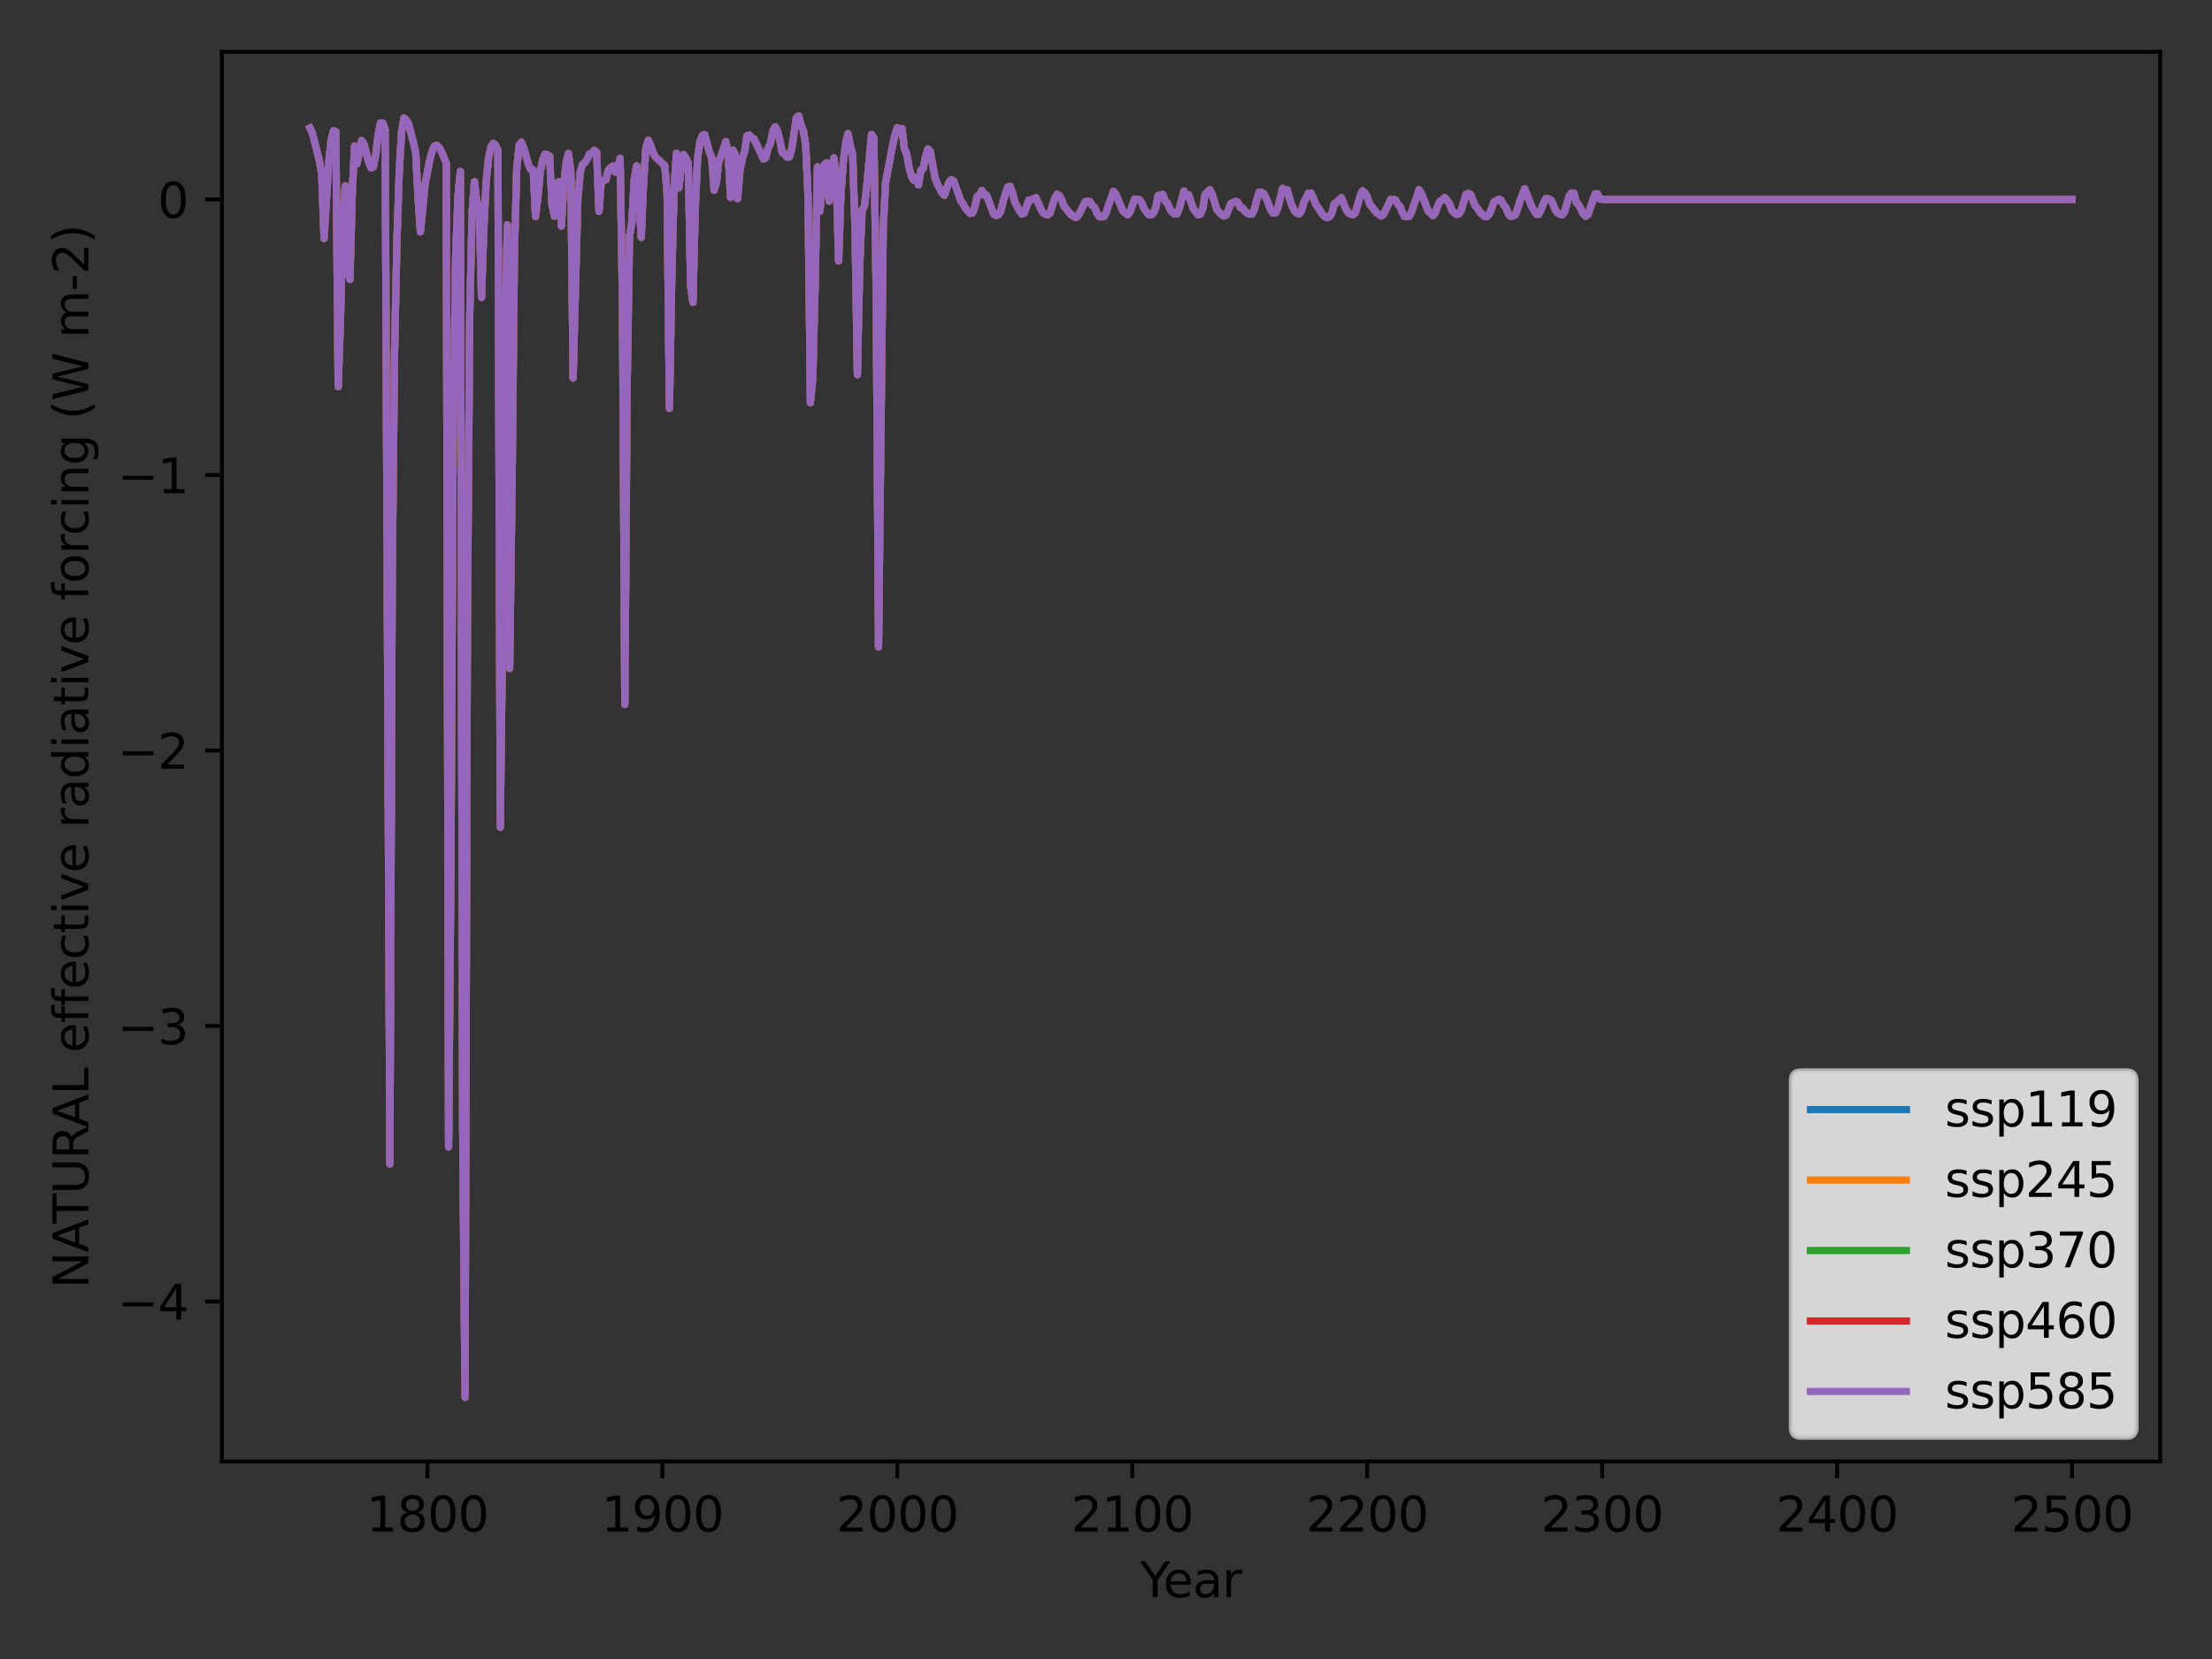 <?xml version="1.0" encoding="utf-8" standalone="no"?>
<!DOCTYPE svg PUBLIC "-//W3C//DTD SVG 1.1//EN"
  "http://www.w3.org/Graphics/SVG/1.1/DTD/svg11.dtd">
<svg xmlns:xlink="http://www.w3.org/1999/xlink" width="460.8pt" height="345.6pt" viewBox="0 0 460.8 345.6" xmlns="http://www.w3.org/2000/svg" version="1.1">
 <rect x="0" y="0" width="460.8" height="345.6" fill="#333333" stroke="none"/>
 <defs>
  <style type="text/css">*{stroke-linejoin: round; stroke-linecap: butt}</style>
 </defs>
 <g id="figure_1">
  <g id="axes_1">
   <g id="patch_1">
    <path d="M 46.22 304.444 
L 450 304.444 
L 450 10.8 
L 46.22 10.8 
L 46.22 304.444 
z
" style="fill: none"/>
   </g>
   <g id="matplotlib.axis_1">
    <g id="xtick_1">
     <g id="line2d_1">
      <defs>
       <path id="m43097f01be" d="M 0 0 
L 0 3.5 
" style="stroke: #000000; stroke-width: 0.8"/>
      </defs>
      <g>
       <use xlink:href="#m43097f01be" x="89.045" y="304.444" style="stroke: #000000; stroke-width: 0.8"/>
      </g>
     </g>
     <g id="text_1">
      <!-- 1800 -->
      <g transform="translate(76.32 319.042) scale(0.1 -0.1)">
       <defs>
        <path id="DejaVuSans-31" d="M 794 531 
L 1825 531 
L 1825 4091 
L 703 3866 
L 703 4441 
L 1819 4666 
L 2450 4666 
L 2450 531 
L 3481 531 
L 3481 0 
L 794 0 
L 794 531 
z
" transform="scale(0.016)"/>
        <path id="DejaVuSans-38" d="M 2034 2216 
Q 1584 2216 1326 1975 
Q 1069 1734 1069 1313 
Q 1069 891 1326 650 
Q 1584 409 2034 409 
Q 2484 409 2743 651 
Q 3003 894 3003 1313 
Q 3003 1734 2745 1975 
Q 2488 2216 2034 2216 
z
M 1403 2484 
Q 997 2584 770 2862 
Q 544 3141 544 3541 
Q 544 4100 942 4425 
Q 1341 4750 2034 4750 
Q 2731 4750 3128 4425 
Q 3525 4100 3525 3541 
Q 3525 3141 3298 2862 
Q 3072 2584 2669 2484 
Q 3125 2378 3379 2068 
Q 3634 1759 3634 1313 
Q 3634 634 3220 271 
Q 2806 -91 2034 -91 
Q 1263 -91 848 271 
Q 434 634 434 1313 
Q 434 1759 690 2068 
Q 947 2378 1403 2484 
z
M 1172 3481 
Q 1172 3119 1398 2916 
Q 1625 2713 2034 2713 
Q 2441 2713 2670 2916 
Q 2900 3119 2900 3481 
Q 2900 3844 2670 4047 
Q 2441 4250 2034 4250 
Q 1625 4250 1398 4047 
Q 1172 3844 1172 3481 
z
" transform="scale(0.016)"/>
        <path id="DejaVuSans-30" d="M 2034 4250 
Q 1547 4250 1301 3770 
Q 1056 3291 1056 2328 
Q 1056 1369 1301 889 
Q 1547 409 2034 409 
Q 2525 409 2770 889 
Q 3016 1369 3016 2328 
Q 3016 3291 2770 3770 
Q 2525 4250 2034 4250 
z
M 2034 4750 
Q 2819 4750 3233 4129 
Q 3647 3509 3647 2328 
Q 3647 1150 3233 529 
Q 2819 -91 2034 -91 
Q 1250 -91 836 529 
Q 422 1150 422 2328 
Q 422 3509 836 4129 
Q 1250 4750 2034 4750 
z
" transform="scale(0.016)"/>
       </defs>
       <use xlink:href="#DejaVuSans-31"/>
       <use xlink:href="#DejaVuSans-38" x="63.623"/>
       <use xlink:href="#DejaVuSans-30" x="127.246"/>
       <use xlink:href="#DejaVuSans-30" x="190.869"/>
      </g>
     </g>
    </g>
    <g id="xtick_2">
     <g id="line2d_2">
      <g>
       <use xlink:href="#m43097f01be" x="137.988" y="304.444" style="stroke: #000000; stroke-width: 0.8"/>
      </g>
     </g>
     <g id="text_2">
      <!-- 1900 -->
      <g transform="translate(125.263 319.042) scale(0.1 -0.1)">
       <defs>
        <path id="DejaVuSans-39" d="M 703 97 
L 703 672 
Q 941 559 1184 500 
Q 1428 441 1663 441 
Q 2288 441 2617 861 
Q 2947 1281 2994 2138 
Q 2813 1869 2534 1725 
Q 2256 1581 1919 1581 
Q 1219 1581 811 2004 
Q 403 2428 403 3163 
Q 403 3881 828 4315 
Q 1253 4750 1959 4750 
Q 2769 4750 3195 4129 
Q 3622 3509 3622 2328 
Q 3622 1225 3098 567 
Q 2575 -91 1691 -91 
Q 1453 -91 1209 -44 
Q 966 3 703 97 
z
M 1959 2075 
Q 2384 2075 2632 2365 
Q 2881 2656 2881 3163 
Q 2881 3666 2632 3958 
Q 2384 4250 1959 4250 
Q 1534 4250 1286 3958 
Q 1038 3666 1038 3163 
Q 1038 2656 1286 2365 
Q 1534 2075 1959 2075 
z
" transform="scale(0.016)"/>
       </defs>
       <use xlink:href="#DejaVuSans-31"/>
       <use xlink:href="#DejaVuSans-39" x="63.623"/>
       <use xlink:href="#DejaVuSans-30" x="127.246"/>
       <use xlink:href="#DejaVuSans-30" x="190.869"/>
      </g>
     </g>
    </g>
    <g id="xtick_3">
     <g id="line2d_3">
      <g>
       <use xlink:href="#m43097f01be" x="186.931" y="304.444" style="stroke: #000000; stroke-width: 0.8"/>
      </g>
     </g>
     <g id="text_3">
      <!-- 2000 -->
      <g transform="translate(174.206 319.042) scale(0.1 -0.1)">
       <defs>
        <path id="DejaVuSans-32" d="M 1228 531 
L 3431 531 
L 3431 0 
L 469 0 
L 469 531 
Q 828 903 1448 1529 
Q 2069 2156 2228 2338 
Q 2531 2678 2651 2914 
Q 2772 3150 2772 3378 
Q 2772 3750 2511 3984 
Q 2250 4219 1831 4219 
Q 1534 4219 1204 4116 
Q 875 4013 500 3803 
L 500 4441 
Q 881 4594 1212 4672 
Q 1544 4750 1819 4750 
Q 2544 4750 2975 4387 
Q 3406 4025 3406 3419 
Q 3406 3131 3298 2873 
Q 3191 2616 2906 2266 
Q 2828 2175 2409 1742 
Q 1991 1309 1228 531 
z
" transform="scale(0.016)"/>
       </defs>
       <use xlink:href="#DejaVuSans-32"/>
       <use xlink:href="#DejaVuSans-30" x="63.623"/>
       <use xlink:href="#DejaVuSans-30" x="127.246"/>
       <use xlink:href="#DejaVuSans-30" x="190.869"/>
      </g>
     </g>
    </g>
    <g id="xtick_4">
     <g id="line2d_4">
      <g>
       <use xlink:href="#m43097f01be" x="235.874" y="304.444" style="stroke: #000000; stroke-width: 0.8"/>
      </g>
     </g>
     <g id="text_4">
      <!-- 2100 -->
      <g transform="translate(223.149 319.042) scale(0.1 -0.1)">
       <use xlink:href="#DejaVuSans-32"/>
       <use xlink:href="#DejaVuSans-31" x="63.623"/>
       <use xlink:href="#DejaVuSans-30" x="127.246"/>
       <use xlink:href="#DejaVuSans-30" x="190.869"/>
      </g>
     </g>
    </g>
    <g id="xtick_5">
     <g id="line2d_5">
      <g>
       <use xlink:href="#m43097f01be" x="284.817" y="304.444" style="stroke: #000000; stroke-width: 0.8"/>
      </g>
     </g>
     <g id="text_5">
      <!-- 2200 -->
      <g transform="translate(272.092 319.042) scale(0.1 -0.1)">
       <use xlink:href="#DejaVuSans-32"/>
       <use xlink:href="#DejaVuSans-32" x="63.623"/>
       <use xlink:href="#DejaVuSans-30" x="127.246"/>
       <use xlink:href="#DejaVuSans-30" x="190.869"/>
      </g>
     </g>
    </g>
    <g id="xtick_6">
     <g id="line2d_6">
      <g>
       <use xlink:href="#m43097f01be" x="333.76" y="304.444" style="stroke: #000000; stroke-width: 0.8"/>
      </g>
     </g>
     <g id="text_6">
      <!-- 2300 -->
      <g transform="translate(321.035 319.042) scale(0.1 -0.1)">
       <defs>
        <path id="DejaVuSans-33" d="M 2597 2516 
Q 3050 2419 3304 2112 
Q 3559 1806 3559 1356 
Q 3559 666 3084 287 
Q 2609 -91 1734 -91 
Q 1441 -91 1130 -33 
Q 819 25 488 141 
L 488 750 
Q 750 597 1062 519 
Q 1375 441 1716 441 
Q 2309 441 2620 675 
Q 2931 909 2931 1356 
Q 2931 1769 2642 2001 
Q 2353 2234 1838 2234 
L 1294 2234 
L 1294 2753 
L 1863 2753 
Q 2328 2753 2575 2939 
Q 2822 3125 2822 3475 
Q 2822 3834 2567 4026 
Q 2313 4219 1838 4219 
Q 1578 4219 1281 4162 
Q 984 4106 628 3988 
L 628 4550 
Q 988 4650 1302 4700 
Q 1616 4750 1894 4750 
Q 2613 4750 3031 4423 
Q 3450 4097 3450 3541 
Q 3450 3153 3228 2886 
Q 3006 2619 2597 2516 
z
" transform="scale(0.016)"/>
       </defs>
       <use xlink:href="#DejaVuSans-32"/>
       <use xlink:href="#DejaVuSans-33" x="63.623"/>
       <use xlink:href="#DejaVuSans-30" x="127.246"/>
       <use xlink:href="#DejaVuSans-30" x="190.869"/>
      </g>
     </g>
    </g>
    <g id="xtick_7">
     <g id="line2d_7">
      <g>
       <use xlink:href="#m43097f01be" x="382.703" y="304.444" style="stroke: #000000; stroke-width: 0.8"/>
      </g>
     </g>
     <g id="text_7">
      <!-- 2400 -->
      <g transform="translate(369.978 319.042) scale(0.1 -0.1)">
       <defs>
        <path id="DejaVuSans-34" d="M 2419 4116 
L 825 1625 
L 2419 1625 
L 2419 4116 
z
M 2253 4666 
L 3047 4666 
L 3047 1625 
L 3713 1625 
L 3713 1100 
L 3047 1100 
L 3047 0 
L 2419 0 
L 2419 1100 
L 313 1100 
L 313 1709 
L 2253 4666 
z
" transform="scale(0.016)"/>
       </defs>
       <use xlink:href="#DejaVuSans-32"/>
       <use xlink:href="#DejaVuSans-34" x="63.623"/>
       <use xlink:href="#DejaVuSans-30" x="127.246"/>
       <use xlink:href="#DejaVuSans-30" x="190.869"/>
      </g>
     </g>
    </g>
    <g id="xtick_8">
     <g id="line2d_8">
      <g>
       <use xlink:href="#m43097f01be" x="431.646" y="304.444" style="stroke: #000000; stroke-width: 0.8"/>
      </g>
     </g>
     <g id="text_8">
      <!-- 2500 -->
      <g transform="translate(418.921 319.042) scale(0.1 -0.1)">
       <defs>
        <path id="DejaVuSans-35" d="M 691 4666 
L 3169 4666 
L 3169 4134 
L 1269 4134 
L 1269 2991 
Q 1406 3038 1543 3061 
Q 1681 3084 1819 3084 
Q 2600 3084 3056 2656 
Q 3513 2228 3513 1497 
Q 3513 744 3044 326 
Q 2575 -91 1722 -91 
Q 1428 -91 1123 -41 
Q 819 9 494 109 
L 494 744 
Q 775 591 1075 516 
Q 1375 441 1709 441 
Q 2250 441 2565 725 
Q 2881 1009 2881 1497 
Q 2881 1984 2565 2268 
Q 2250 2553 1709 2553 
Q 1456 2553 1204 2497 
Q 953 2441 691 2322 
L 691 4666 
z
" transform="scale(0.016)"/>
       </defs>
       <use xlink:href="#DejaVuSans-32"/>
       <use xlink:href="#DejaVuSans-35" x="63.623"/>
       <use xlink:href="#DejaVuSans-30" x="127.246"/>
       <use xlink:href="#DejaVuSans-30" x="190.869"/>
      </g>
     </g>
    </g>
    <g id="text_9">
     <!-- Year -->
     <g transform="translate(237.523 332.72) scale(0.1 -0.1)">
      <defs>
       <path id="DejaVuSans-59" d="M -13 4666 
L 666 4666 
L 1959 2747 
L 3244 4666 
L 3922 4666 
L 2272 2222 
L 2272 0 
L 1638 0 
L 1638 2222 
L -13 4666 
z
" transform="scale(0.016)"/>
       <path id="DejaVuSans-65" d="M 3597 1894 
L 3597 1613 
L 953 1613 
Q 991 1019 1311 708 
Q 1631 397 2203 397 
Q 2534 397 2845 478 
Q 3156 559 3463 722 
L 3463 178 
Q 3153 47 2828 -22 
Q 2503 -91 2169 -91 
Q 1331 -91 842 396 
Q 353 884 353 1716 
Q 353 2575 817 3079 
Q 1281 3584 2069 3584 
Q 2775 3584 3186 3129 
Q 3597 2675 3597 1894 
z
M 3022 2063 
Q 3016 2534 2758 2815 
Q 2500 3097 2075 3097 
Q 1594 3097 1305 2825 
Q 1016 2553 972 2059 
L 3022 2063 
z
" transform="scale(0.016)"/>
       <path id="DejaVuSans-61" d="M 2194 1759 
Q 1497 1759 1228 1600 
Q 959 1441 959 1056 
Q 959 750 1161 570 
Q 1363 391 1709 391 
Q 2188 391 2477 730 
Q 2766 1069 2766 1631 
L 2766 1759 
L 2194 1759 
z
M 3341 1997 
L 3341 0 
L 2766 0 
L 2766 531 
Q 2569 213 2275 61 
Q 1981 -91 1556 -91 
Q 1019 -91 701 211 
Q 384 513 384 1019 
Q 384 1609 779 1909 
Q 1175 2209 1959 2209 
L 2766 2209 
L 2766 2266 
Q 2766 2663 2505 2880 
Q 2244 3097 1772 3097 
Q 1472 3097 1187 3025 
Q 903 2953 641 2809 
L 641 3341 
Q 956 3463 1253 3523 
Q 1550 3584 1831 3584 
Q 2591 3584 2966 3190 
Q 3341 2797 3341 1997 
z
" transform="scale(0.016)"/>
       <path id="DejaVuSans-72" d="M 2631 2963 
Q 2534 3019 2420 3045 
Q 2306 3072 2169 3072 
Q 1681 3072 1420 2755 
Q 1159 2438 1159 1844 
L 1159 0 
L 581 0 
L 581 3500 
L 1159 3500 
L 1159 2956 
Q 1341 3275 1631 3429 
Q 1922 3584 2338 3584 
Q 2397 3584 2469 3576 
Q 2541 3569 2628 3553 
L 2631 2963 
z
" transform="scale(0.016)"/>
      </defs>
      <use xlink:href="#DejaVuSans-59"/>
      <use xlink:href="#DejaVuSans-65" x="47.834"/>
      <use xlink:href="#DejaVuSans-61" x="109.357"/>
      <use xlink:href="#DejaVuSans-72" x="170.637"/>
     </g>
    </g>
   </g>
   <g id="matplotlib.axis_2">
    <g id="ytick_1">
     <g id="line2d_9">
      <defs>
       <path id="m6dbd7a8309" d="M 0 0 
L -3.5 0 
" style="stroke: #000000; stroke-width: 0.8"/>
      </defs>
      <g>
       <use xlink:href="#m6dbd7a8309" x="46.22" y="271.132" style="stroke: #000000; stroke-width: 0.8"/>
      </g>
     </g>
     <g id="text_10">
      <!-- −4 -->
      <g transform="translate(24.478 274.931) scale(0.1 -0.1)">
       <defs>
        <path id="DejaVuSans-2212" d="M 678 2272 
L 4684 2272 
L 4684 1741 
L 678 1741 
L 678 2272 
z
" transform="scale(0.016)"/>
       </defs>
       <use xlink:href="#DejaVuSans-2212"/>
       <use xlink:href="#DejaVuSans-34" x="83.789"/>
      </g>
     </g>
    </g>
    <g id="ytick_2">
     <g id="line2d_10">
      <g>
       <use xlink:href="#m6dbd7a8309" x="46.22" y="213.736" style="stroke: #000000; stroke-width: 0.8"/>
      </g>
     </g>
     <g id="text_11">
      <!-- −3 -->
      <g transform="translate(24.478 217.535) scale(0.1 -0.1)">
       <use xlink:href="#DejaVuSans-2212"/>
       <use xlink:href="#DejaVuSans-33" x="83.789"/>
      </g>
     </g>
    </g>
    <g id="ytick_3">
     <g id="line2d_11">
      <g>
       <use xlink:href="#m6dbd7a8309" x="46.22" y="156.34" style="stroke: #000000; stroke-width: 0.8"/>
      </g>
     </g>
     <g id="text_12">
      <!-- −2 -->
      <g transform="translate(24.478 160.139) scale(0.1 -0.1)">
       <use xlink:href="#DejaVuSans-2212"/>
       <use xlink:href="#DejaVuSans-32" x="83.789"/>
      </g>
     </g>
    </g>
    <g id="ytick_4">
     <g id="line2d_12">
      <g>
       <use xlink:href="#m6dbd7a8309" x="46.22" y="98.944" style="stroke: #000000; stroke-width: 0.8"/>
      </g>
     </g>
     <g id="text_13">
      <!-- −1 -->
      <g transform="translate(24.478 102.743) scale(0.1 -0.1)">
       <use xlink:href="#DejaVuSans-2212"/>
       <use xlink:href="#DejaVuSans-31" x="83.789"/>
      </g>
     </g>
    </g>
    <g id="ytick_5">
     <g id="line2d_13">
      <g>
       <use xlink:href="#m6dbd7a8309" x="46.22" y="41.549" style="stroke: #000000; stroke-width: 0.8"/>
      </g>
     </g>
     <g id="text_14">
      <!-- 0 -->
      <g transform="translate(32.858 45.348) scale(0.1 -0.1)">
       <use xlink:href="#DejaVuSans-30"/>
      </g>
     </g>
    </g>
    <g id="text_15">
     <!-- NATURAL effective radiative forcing (W m-2) -->
     <g transform="translate(18.398 268.419) rotate(-90) scale(0.1 -0.1)">
      <defs>
       <path id="DejaVuSans-4e" d="M 628 4666 
L 1478 4666 
L 3547 763 
L 3547 4666 
L 4159 4666 
L 4159 0 
L 3309 0 
L 1241 3903 
L 1241 0 
L 628 0 
L 628 4666 
z
" transform="scale(0.016)"/>
       <path id="DejaVuSans-41" d="M 2188 4044 
L 1331 1722 
L 3047 1722 
L 2188 4044 
z
M 1831 4666 
L 2547 4666 
L 4325 0 
L 3669 0 
L 3244 1197 
L 1141 1197 
L 716 0 
L 50 0 
L 1831 4666 
z
" transform="scale(0.016)"/>
       <path id="DejaVuSans-54" d="M -19 4666 
L 3928 4666 
L 3928 4134 
L 2272 4134 
L 2272 0 
L 1638 0 
L 1638 4134 
L -19 4134 
L -19 4666 
z
" transform="scale(0.016)"/>
       <path id="DejaVuSans-55" d="M 556 4666 
L 1191 4666 
L 1191 1831 
Q 1191 1081 1462 751 
Q 1734 422 2344 422 
Q 2950 422 3222 751 
Q 3494 1081 3494 1831 
L 3494 4666 
L 4128 4666 
L 4128 1753 
Q 4128 841 3676 375 
Q 3225 -91 2344 -91 
Q 1459 -91 1007 375 
Q 556 841 556 1753 
L 556 4666 
z
" transform="scale(0.016)"/>
       <path id="DejaVuSans-52" d="M 2841 2188 
Q 3044 2119 3236 1894 
Q 3428 1669 3622 1275 
L 4263 0 
L 3584 0 
L 2988 1197 
Q 2756 1666 2539 1819 
Q 2322 1972 1947 1972 
L 1259 1972 
L 1259 0 
L 628 0 
L 628 4666 
L 2053 4666 
Q 2853 4666 3247 4331 
Q 3641 3997 3641 3322 
Q 3641 2881 3436 2590 
Q 3231 2300 2841 2188 
z
M 1259 4147 
L 1259 2491 
L 2053 2491 
Q 2509 2491 2742 2702 
Q 2975 2913 2975 3322 
Q 2975 3731 2742 3939 
Q 2509 4147 2053 4147 
L 1259 4147 
z
" transform="scale(0.016)"/>
       <path id="DejaVuSans-4c" d="M 628 4666 
L 1259 4666 
L 1259 531 
L 3531 531 
L 3531 0 
L 628 0 
L 628 4666 
z
" transform="scale(0.016)"/>
       <path id="DejaVuSans-20" transform="scale(0.016)"/>
       <path id="DejaVuSans-66" d="M 2375 4863 
L 2375 4384 
L 1825 4384 
Q 1516 4384 1395 4259 
Q 1275 4134 1275 3809 
L 1275 3500 
L 2222 3500 
L 2222 3053 
L 1275 3053 
L 1275 0 
L 697 0 
L 697 3053 
L 147 3053 
L 147 3500 
L 697 3500 
L 697 3744 
Q 697 4328 969 4595 
Q 1241 4863 1831 4863 
L 2375 4863 
z
" transform="scale(0.016)"/>
       <path id="DejaVuSans-63" d="M 3122 3366 
L 3122 2828 
Q 2878 2963 2633 3030 
Q 2388 3097 2138 3097 
Q 1578 3097 1268 2742 
Q 959 2388 959 1747 
Q 959 1106 1268 751 
Q 1578 397 2138 397 
Q 2388 397 2633 464 
Q 2878 531 3122 666 
L 3122 134 
Q 2881 22 2623 -34 
Q 2366 -91 2075 -91 
Q 1284 -91 818 406 
Q 353 903 353 1747 
Q 353 2603 823 3093 
Q 1294 3584 2113 3584 
Q 2378 3584 2631 3529 
Q 2884 3475 3122 3366 
z
" transform="scale(0.016)"/>
       <path id="DejaVuSans-74" d="M 1172 4494 
L 1172 3500 
L 2356 3500 
L 2356 3053 
L 1172 3053 
L 1172 1153 
Q 1172 725 1289 603 
Q 1406 481 1766 481 
L 2356 481 
L 2356 0 
L 1766 0 
Q 1100 0 847 248 
Q 594 497 594 1153 
L 594 3053 
L 172 3053 
L 172 3500 
L 594 3500 
L 594 4494 
L 1172 4494 
z
" transform="scale(0.016)"/>
       <path id="DejaVuSans-69" d="M 603 3500 
L 1178 3500 
L 1178 0 
L 603 0 
L 603 3500 
z
M 603 4863 
L 1178 4863 
L 1178 4134 
L 603 4134 
L 603 4863 
z
" transform="scale(0.016)"/>
       <path id="DejaVuSans-76" d="M 191 3500 
L 800 3500 
L 1894 563 
L 2988 3500 
L 3597 3500 
L 2284 0 
L 1503 0 
L 191 3500 
z
" transform="scale(0.016)"/>
       <path id="DejaVuSans-64" d="M 2906 2969 
L 2906 4863 
L 3481 4863 
L 3481 0 
L 2906 0 
L 2906 525 
Q 2725 213 2448 61 
Q 2172 -91 1784 -91 
Q 1150 -91 751 415 
Q 353 922 353 1747 
Q 353 2572 751 3078 
Q 1150 3584 1784 3584 
Q 2172 3584 2448 3432 
Q 2725 3281 2906 2969 
z
M 947 1747 
Q 947 1113 1208 752 
Q 1469 391 1925 391 
Q 2381 391 2643 752 
Q 2906 1113 2906 1747 
Q 2906 2381 2643 2742 
Q 2381 3103 1925 3103 
Q 1469 3103 1208 2742 
Q 947 2381 947 1747 
z
" transform="scale(0.016)"/>
       <path id="DejaVuSans-6f" d="M 1959 3097 
Q 1497 3097 1228 2736 
Q 959 2375 959 1747 
Q 959 1119 1226 758 
Q 1494 397 1959 397 
Q 2419 397 2687 759 
Q 2956 1122 2956 1747 
Q 2956 2369 2687 2733 
Q 2419 3097 1959 3097 
z
M 1959 3584 
Q 2709 3584 3137 3096 
Q 3566 2609 3566 1747 
Q 3566 888 3137 398 
Q 2709 -91 1959 -91 
Q 1206 -91 779 398 
Q 353 888 353 1747 
Q 353 2609 779 3096 
Q 1206 3584 1959 3584 
z
" transform="scale(0.016)"/>
       <path id="DejaVuSans-6e" d="M 3513 2113 
L 3513 0 
L 2938 0 
L 2938 2094 
Q 2938 2591 2744 2837 
Q 2550 3084 2163 3084 
Q 1697 3084 1428 2787 
Q 1159 2491 1159 1978 
L 1159 0 
L 581 0 
L 581 3500 
L 1159 3500 
L 1159 2956 
Q 1366 3272 1645 3428 
Q 1925 3584 2291 3584 
Q 2894 3584 3203 3211 
Q 3513 2838 3513 2113 
z
" transform="scale(0.016)"/>
       <path id="DejaVuSans-67" d="M 2906 1791 
Q 2906 2416 2648 2759 
Q 2391 3103 1925 3103 
Q 1463 3103 1205 2759 
Q 947 2416 947 1791 
Q 947 1169 1205 825 
Q 1463 481 1925 481 
Q 2391 481 2648 825 
Q 2906 1169 2906 1791 
z
M 3481 434 
Q 3481 -459 3084 -895 
Q 2688 -1331 1869 -1331 
Q 1566 -1331 1297 -1286 
Q 1028 -1241 775 -1147 
L 775 -588 
Q 1028 -725 1275 -790 
Q 1522 -856 1778 -856 
Q 2344 -856 2625 -561 
Q 2906 -266 2906 331 
L 2906 616 
Q 2728 306 2450 153 
Q 2172 0 1784 0 
Q 1141 0 747 490 
Q 353 981 353 1791 
Q 353 2603 747 3093 
Q 1141 3584 1784 3584 
Q 2172 3584 2450 3431 
Q 2728 3278 2906 2969 
L 2906 3500 
L 3481 3500 
L 3481 434 
z
" transform="scale(0.016)"/>
       <path id="DejaVuSans-28" d="M 1984 4856 
Q 1566 4138 1362 3434 
Q 1159 2731 1159 2009 
Q 1159 1288 1364 580 
Q 1569 -128 1984 -844 
L 1484 -844 
Q 1016 -109 783 600 
Q 550 1309 550 2009 
Q 550 2706 781 3412 
Q 1013 4119 1484 4856 
L 1984 4856 
z
" transform="scale(0.016)"/>
       <path id="DejaVuSans-57" d="M 213 4666 
L 850 4666 
L 1831 722 
L 2809 4666 
L 3519 4666 
L 4500 722 
L 5478 4666 
L 6119 4666 
L 4947 0 
L 4153 0 
L 3169 4050 
L 2175 0 
L 1381 0 
L 213 4666 
z
" transform="scale(0.016)"/>
       <path id="DejaVuSans-6d" d="M 3328 2828 
Q 3544 3216 3844 3400 
Q 4144 3584 4550 3584 
Q 5097 3584 5394 3201 
Q 5691 2819 5691 2113 
L 5691 0 
L 5113 0 
L 5113 2094 
Q 5113 2597 4934 2840 
Q 4756 3084 4391 3084 
Q 3944 3084 3684 2787 
Q 3425 2491 3425 1978 
L 3425 0 
L 2847 0 
L 2847 2094 
Q 2847 2600 2669 2842 
Q 2491 3084 2119 3084 
Q 1678 3084 1418 2786 
Q 1159 2488 1159 1978 
L 1159 0 
L 581 0 
L 581 3500 
L 1159 3500 
L 1159 2956 
Q 1356 3278 1631 3431 
Q 1906 3584 2284 3584 
Q 2666 3584 2933 3390 
Q 3200 3197 3328 2828 
z
" transform="scale(0.016)"/>
       <path id="DejaVuSans-2d" d="M 313 2009 
L 1997 2009 
L 1997 1497 
L 313 1497 
L 313 2009 
z
" transform="scale(0.016)"/>
       <path id="DejaVuSans-29" d="M 513 4856 
L 1013 4856 
Q 1481 4119 1714 3412 
Q 1947 2706 1947 2009 
Q 1947 1309 1714 600 
Q 1481 -109 1013 -844 
L 513 -844 
Q 928 -128 1133 580 
Q 1338 1288 1338 2009 
Q 1338 2731 1133 3434 
Q 928 4138 513 4856 
z
" transform="scale(0.016)"/>
      </defs>
      <use xlink:href="#DejaVuSans-4e"/>
      <use xlink:href="#DejaVuSans-41" x="74.805"/>
      <use xlink:href="#DejaVuSans-54" x="135.463"/>
      <use xlink:href="#DejaVuSans-55" x="196.547"/>
      <use xlink:href="#DejaVuSans-52" x="269.74"/>
      <use xlink:href="#DejaVuSans-41" x="335.223"/>
      <use xlink:href="#DejaVuSans-4c" x="403.631"/>
      <use xlink:href="#DejaVuSans-20" x="459.344"/>
      <use xlink:href="#DejaVuSans-65" x="491.131"/>
      <use xlink:href="#DejaVuSans-66" x="552.654"/>
      <use xlink:href="#DejaVuSans-66" x="587.859"/>
      <use xlink:href="#DejaVuSans-65" x="623.064"/>
      <use xlink:href="#DejaVuSans-63" x="684.588"/>
      <use xlink:href="#DejaVuSans-74" x="739.568"/>
      <use xlink:href="#DejaVuSans-69" x="778.777"/>
      <use xlink:href="#DejaVuSans-76" x="806.561"/>
      <use xlink:href="#DejaVuSans-65" x="865.74"/>
      <use xlink:href="#DejaVuSans-20" x="927.264"/>
      <use xlink:href="#DejaVuSans-72" x="959.051"/>
      <use xlink:href="#DejaVuSans-61" x="1000.164"/>
      <use xlink:href="#DejaVuSans-64" x="1061.443"/>
      <use xlink:href="#DejaVuSans-69" x="1124.92"/>
      <use xlink:href="#DejaVuSans-61" x="1152.703"/>
      <use xlink:href="#DejaVuSans-74" x="1213.982"/>
      <use xlink:href="#DejaVuSans-69" x="1253.191"/>
      <use xlink:href="#DejaVuSans-76" x="1280.975"/>
      <use xlink:href="#DejaVuSans-65" x="1340.154"/>
      <use xlink:href="#DejaVuSans-20" x="1401.678"/>
      <use xlink:href="#DejaVuSans-66" x="1433.465"/>
      <use xlink:href="#DejaVuSans-6f" x="1468.67"/>
      <use xlink:href="#DejaVuSans-72" x="1529.852"/>
      <use xlink:href="#DejaVuSans-63" x="1568.715"/>
      <use xlink:href="#DejaVuSans-69" x="1623.695"/>
      <use xlink:href="#DejaVuSans-6e" x="1651.479"/>
      <use xlink:href="#DejaVuSans-67" x="1714.857"/>
      <use xlink:href="#DejaVuSans-20" x="1778.334"/>
      <use xlink:href="#DejaVuSans-28" x="1810.121"/>
      <use xlink:href="#DejaVuSans-57" x="1849.135"/>
      <use xlink:href="#DejaVuSans-20" x="1948.012"/>
      <use xlink:href="#DejaVuSans-6d" x="1979.799"/>
      <use xlink:href="#DejaVuSans-2d" x="2077.211"/>
      <use xlink:href="#DejaVuSans-32" x="2113.295"/>
      <use xlink:href="#DejaVuSans-29" x="2176.918"/>
     </g>
    </g>
   </g>
   <g id="line2d_14">
    <path d="M 64.574 26.662 
L 65.063 27.714 
L 66.042 31.517 
L 66.532 33.492 
L 67.021 36.29 
L 67.511 49.675 
L 68.489 33.7 
L 68.979 29.202 
L 69.468 27.233 
L 69.958 27.404 
L 70.447 80.56 
L 70.937 66.407 
L 71.426 45.506 
L 71.915 38.688 
L 72.405 56.033 
L 72.894 58.235 
L 73.384 40.112 
L 73.873 30.405 
L 74.363 34.107 
L 75.341 29.271 
L 75.831 30.018 
L 76.81 33.81 
L 77.299 34.974 
L 77.789 34.738 
L 78.278 32.171 
L 78.767 28.07 
L 79.257 25.615 
L 79.746 25.623 
L 80.236 27.017 
L 81.215 242.464 
L 81.704 120.318 
L 82.193 73.473 
L 82.683 50.239 
L 83.172 35.701 
L 83.662 27.402 
L 84.151 24.594 
L 84.641 24.983 
L 85.13 25.885 
L 86.109 29.647 
L 86.598 31.817 
L 87.088 41.198 
L 87.577 48.313 
L 88.556 38.358 
L 89.535 33.289 
L 90.024 31.477 
L 90.514 30.426 
L 91.003 30.273 
L 91.493 30.756 
L 91.982 31.584 
L 92.961 33.977 
L 93.45 238.935 
L 93.94 179.333 
L 94.429 87.681 
L 94.919 53.301 
L 95.408 40.808 
L 95.897 35.707 
L 96.387 235.112 
L 96.876 291.096 
L 97.366 129.754 
L 97.855 65.659 
L 98.345 44.297 
L 98.834 37.836 
L 99.323 42.213 
L 99.813 42.578 
L 100.302 61.972 
L 100.792 47.507 
L 101.281 37.74 
L 101.771 32.965 
L 102.26 30.597 
L 102.749 29.847 
L 103.239 30.256 
L 103.728 31.352 
L 104.218 172.358 
L 104.707 130.984 
L 105.197 69.931 
L 105.686 46.818 
L 106.175 139.264 
L 106.665 101.69 
L 107.154 53.041 
L 107.644 35.292 
L 108.133 30.272 
L 108.623 29.606 
L 109.112 30.832 
L 110.091 34.278 
L 110.58 35.317 
L 111.07 35.38 
L 111.559 45.125 
L 112.049 41.184 
L 112.538 35.844 
L 113.027 33.417 
L 113.517 32.118 
L 114.006 32.227 
L 114.496 32.547 
L 114.985 42.521 
L 115.475 45.038 
L 115.964 38.235 
L 116.454 37.838 
L 116.943 47.085 
L 117.432 38.592 
L 117.922 33.915 
L 118.411 31.973 
L 118.901 35.569 
L 119.39 78.748 
L 120.369 41.581 
L 120.858 35.884 
L 121.348 34.243 
L 121.837 33.906 
L 122.327 33.145 
L 122.816 32.048 
L 123.306 31.937 
L 123.795 31.302 
L 124.284 31.709 
L 124.774 44.01 
L 125.263 37.764 
L 126.242 37.421 
L 126.732 35.416 
L 127.221 34.891 
L 127.71 34.579 
L 128.2 35.863 
L 128.689 35.001 
L 129.179 32.977 
L 129.668 62.535 
L 130.158 146.75 
L 130.647 80.254 
L 131.136 49.24 
L 131.626 46.365 
L 132.115 37.407 
L 132.605 34.572 
L 133.094 41.004 
L 133.584 49.452 
L 134.073 37.924 
L 134.562 30.736 
L 135.052 29.231 
L 135.541 30.292 
L 136.031 31.757 
L 136.52 32.698 
L 138.478 34.495 
L 138.967 40.258 
L 139.457 85.084 
L 139.946 57.666 
L 140.436 38.885 
L 140.925 31.919 
L 141.414 39.145 
L 141.904 35.021 
L 142.393 32.199 
L 142.883 32.924 
L 143.372 33.966 
L 143.862 59.598 
L 144.351 63.019 
L 144.84 43.302 
L 145.33 32.77 
L 145.819 29.495 
L 146.309 28.228 
L 146.798 28.023 
L 147.777 31.699 
L 148.266 32.812 
L 148.756 39.649 
L 149.245 37.97 
L 149.735 33.642 
L 150.224 32.442 
L 151.203 29.484 
L 151.692 31.791 
L 152.182 41.133 
L 152.671 31.28 
L 153.161 32.153 
L 153.65 41.39 
L 154.14 35.599 
L 154.629 33.104 
L 155.118 31.592 
L 155.608 28.298 
L 156.097 28.124 
L 156.587 28.739 
L 157.076 28.922 
L 158.544 32.048 
L 159.034 33.136 
L 159.523 32.855 
L 160.013 30.841 
L 160.502 29.88 
L 160.992 27.287 
L 161.481 26.411 
L 161.97 27.291 
L 162.46 29.241 
L 162.949 31.813 
L 163.439 31.947 
L 163.928 32.715 
L 164.418 32.725 
L 164.907 31.177 
L 165.886 24.553 
L 166.375 24.147 
L 166.865 25.985 
L 167.354 27.251 
L 167.844 30.199 
L 168.333 41.068 
L 168.823 83.901 
L 169.312 78.727 
L 169.801 59.754 
L 170.291 34.771 
L 170.78 44.042 
L 171.759 34.232 
L 172.249 33.889 
L 172.738 41.908 
L 173.717 32.908 
L 174.206 36.728 
L 174.696 54.374 
L 175.185 40.42 
L 175.675 33.775 
L 176.164 29.854 
L 176.653 27.819 
L 177.143 30.446 
L 177.632 32.22 
L 178.122 48.032 
L 178.611 78.05 
L 179.101 55.224 
L 179.59 43.747 
L 180.079 42.961 
L 180.569 38.76 
L 181.548 28.008 
L 182.037 28.769 
L 182.527 60.757 
L 183.016 134.771 
L 183.995 47.314 
L 184.484 38.069 
L 185.953 30.212 
L 186.442 28.108 
L 186.931 26.59 
L 187.421 27.411 
L 187.91 26.781 
L 188.4 30.956 
L 188.889 32.106 
L 189.379 34.893 
L 189.868 36.687 
L 190.357 37.528 
L 190.847 36.99 
L 191.336 38.52 
L 191.826 35.452 
L 192.315 35.139 
L 192.805 32.615 
L 193.294 31.05 
L 193.783 31.509 
L 194.762 36.942 
L 195.252 38.311 
L 196.231 40.186 
L 196.72 40.689 
L 197.699 37.911 
L 198.188 37.417 
L 198.678 37.711 
L 199.657 40.41 
L 200.146 41.87 
L 200.635 42.456 
L 201.125 43.43 
L 202.104 44.464 
L 202.593 44.35 
L 203.083 43.097 
L 203.572 40.9 
L 204.061 40.638 
L 204.551 39.659 
L 205.04 40.642 
L 205.53 40.681 
L 206.998 44.579 
L 207.487 44.899 
L 207.977 44.745 
L 208.466 44.033 
L 208.956 41.959 
L 209.935 38.974 
L 210.424 38.822 
L 210.913 40.101 
L 211.403 42.083 
L 212.382 43.959 
L 212.871 44.604 
L 213.361 44.357 
L 214.339 41.671 
L 214.829 41.626 
L 215.808 41.195 
L 216.787 43.477 
L 217.276 44.338 
L 217.766 44.643 
L 218.255 44.755 
L 218.744 44.386 
L 219.723 41.281 
L 220.213 40.469 
L 220.702 40.798 
L 221.192 41.704 
L 221.681 42.996 
L 223.149 44.766 
L 224.128 45.32 
L 224.618 44.955 
L 226.086 42.035 
L 226.575 41.934 
L 227.065 41.997 
L 227.554 42.824 
L 228.044 43.207 
L 228.533 44.45 
L 229.022 45.135 
L 229.512 45.191 
L 230.001 45.094 
L 230.491 44.136 
L 230.98 42.545 
L 231.47 41.373 
L 231.959 39.851 
L 232.448 40.48 
L 233.427 42.773 
L 233.917 43.959 
L 234.896 44.74 
L 235.385 44.194 
L 236.364 41.454 
L 237.343 41.594 
L 237.832 42.235 
L 238.322 43.454 
L 239.3 44.718 
L 239.79 44.778 
L 240.279 44.41 
L 240.769 43.223 
L 241.258 40.741 
L 242.237 40.486 
L 242.726 41.912 
L 243.216 42.333 
L 243.705 43.548 
L 244.195 44.184 
L 244.684 44.593 
L 245.174 44.579 
L 245.663 43.444 
L 246.642 39.802 
L 247.131 40.883 
L 247.621 40.63 
L 248.6 43.515 
L 249.578 44.756 
L 250.068 44.61 
L 250.557 43.469 
L 251.047 40.511 
L 252.026 39.489 
L 252.515 40.459 
L 253.494 43.676 
L 254.473 44.74 
L 254.962 44.995 
L 255.452 44.805 
L 256.43 42.397 
L 257.409 41.958 
L 257.899 42.163 
L 258.388 43.222 
L 258.878 43.342 
L 259.367 44.056 
L 259.856 44.442 
L 260.346 44.622 
L 260.835 44.595 
L 261.325 43.552 
L 261.814 41.544 
L 262.304 40.013 
L 262.793 40.072 
L 263.282 40.357 
L 263.772 41.304 
L 264.751 43.799 
L 265.24 44.41 
L 265.73 44.342 
L 266.219 43.312 
L 267.198 39.229 
L 267.687 39.864 
L 268.177 39.556 
L 268.666 41.496 
L 269.156 42.879 
L 269.645 43.867 
L 270.135 44.427 
L 270.624 44.575 
L 271.113 43.985 
L 271.603 42.199 
L 272.582 40.228 
L 273.071 40.186 
L 273.561 41.12 
L 274.05 42.457 
L 275.518 44.694 
L 276.008 45.166 
L 276.497 45.355 
L 276.987 45.139 
L 277.476 44.331 
L 277.965 42.437 
L 278.455 42.131 
L 279.434 41.186 
L 280.413 43.627 
L 280.902 44.37 
L 281.391 44.624 
L 281.881 44.735 
L 282.37 44.252 
L 283.349 40.765 
L 283.839 39.754 
L 284.328 40.185 
L 284.817 41.021 
L 285.307 42.482 
L 286.775 44.35 
L 287.754 44.989 
L 288.243 44.64 
L 289.712 41.535 
L 290.201 41.528 
L 290.691 41.641 
L 291.18 42.529 
L 291.669 43.024 
L 292.159 44.346 
L 292.648 45.099 
L 293.138 45.165 
L 293.627 45.029 
L 294.117 44.005 
L 294.606 42.421 
L 295.095 41.234 
L 295.585 39.516 
L 296.074 40.254 
L 297.543 44.006 
L 298.032 44.353 
L 298.521 44.916 
L 299.011 44.314 
L 299.5 42.872 
L 299.99 41.915 
L 300.479 41.686 
L 300.969 41.135 
L 301.947 42.427 
L 302.437 43.774 
L 302.926 44.31 
L 303.416 44.653 
L 303.905 44.574 
L 304.395 43.848 
L 305.373 40.504 
L 305.863 40.296 
L 306.352 40.509 
L 307.331 42.9 
L 307.821 43.415 
L 308.31 44.231 
L 309.289 45.109 
L 309.778 45.158 
L 310.268 44.591 
L 311.247 42.043 
L 311.736 41.822 
L 312.225 41.479 
L 312.715 41.726 
L 313.204 42.617 
L 313.694 43.245 
L 314.183 44.462 
L 314.673 45.054 
L 315.162 45.014 
L 315.651 44.779 
L 316.141 43.563 
L 316.63 41.852 
L 317.609 39.327 
L 319.077 43.029 
L 320.056 44.629 
L 320.546 44.64 
L 321.035 43.708 
L 321.525 42.357 
L 322.014 41.377 
L 322.504 41.4 
L 322.993 41.609 
L 323.482 42.345 
L 323.972 43.665 
L 324.461 44.356 
L 324.951 44.622 
L 325.44 44.758 
L 325.93 44.097 
L 326.908 40.754 
L 327.398 40.186 
L 327.887 40.237 
L 328.377 42.182 
L 328.866 42.633 
L 329.845 44.557 
L 330.334 45.051 
L 330.824 44.67 
L 332.292 40.394 
L 332.782 40.357 
L 333.271 41.452 
L 334.25 41.549 
L 431.646 41.549 
L 431.646 41.549 
" clip-path="url(#pf671347093)" style="fill: none; stroke: #1f77b4; stroke-width: 1.5; stroke-linecap: square"/>
   </g>
   <g id="line2d_15">
    <path d="M 64.574 26.662 
L 65.063 27.714 
L 66.042 31.517 
L 66.532 33.492 
L 67.021 36.29 
L 67.511 49.675 
L 68.489 33.7 
L 68.979 29.202 
L 69.468 27.233 
L 69.958 27.404 
L 70.447 80.56 
L 70.937 66.407 
L 71.426 45.506 
L 71.915 38.688 
L 72.405 56.033 
L 72.894 58.235 
L 73.384 40.112 
L 73.873 30.405 
L 74.363 34.107 
L 75.341 29.271 
L 75.831 30.018 
L 76.81 33.81 
L 77.299 34.974 
L 77.789 34.738 
L 78.278 32.171 
L 78.767 28.07 
L 79.257 25.615 
L 79.746 25.623 
L 80.236 27.017 
L 81.215 242.464 
L 81.704 120.318 
L 82.193 73.473 
L 82.683 50.239 
L 83.172 35.701 
L 83.662 27.402 
L 84.151 24.594 
L 84.641 24.983 
L 85.13 25.885 
L 86.109 29.647 
L 86.598 31.817 
L 87.088 41.198 
L 87.577 48.313 
L 88.556 38.358 
L 89.535 33.289 
L 90.024 31.477 
L 90.514 30.426 
L 91.003 30.273 
L 91.493 30.756 
L 91.982 31.584 
L 92.961 33.977 
L 93.45 238.935 
L 93.94 179.333 
L 94.429 87.681 
L 94.919 53.301 
L 95.408 40.808 
L 95.897 35.707 
L 96.387 235.112 
L 96.876 291.096 
L 97.366 129.754 
L 97.855 65.659 
L 98.345 44.297 
L 98.834 37.836 
L 99.323 42.213 
L 99.813 42.578 
L 100.302 61.972 
L 100.792 47.507 
L 101.281 37.74 
L 101.771 32.965 
L 102.26 30.597 
L 102.749 29.847 
L 103.239 30.256 
L 103.728 31.352 
L 104.218 172.358 
L 104.707 130.984 
L 105.197 69.931 
L 105.686 46.818 
L 106.175 139.264 
L 106.665 101.69 
L 107.154 53.041 
L 107.644 35.292 
L 108.133 30.272 
L 108.623 29.606 
L 109.112 30.832 
L 110.091 34.278 
L 110.58 35.317 
L 111.07 35.38 
L 111.559 45.125 
L 112.049 41.184 
L 112.538 35.844 
L 113.027 33.417 
L 113.517 32.118 
L 114.006 32.227 
L 114.496 32.547 
L 114.985 42.521 
L 115.475 45.038 
L 115.964 38.235 
L 116.454 37.838 
L 116.943 47.085 
L 117.432 38.592 
L 117.922 33.915 
L 118.411 31.973 
L 118.901 35.569 
L 119.39 78.748 
L 120.369 41.581 
L 120.858 35.884 
L 121.348 34.243 
L 121.837 33.906 
L 122.327 33.145 
L 122.816 32.048 
L 123.306 31.937 
L 123.795 31.302 
L 124.284 31.709 
L 124.774 44.01 
L 125.263 37.764 
L 126.242 37.421 
L 126.732 35.416 
L 127.221 34.891 
L 127.71 34.579 
L 128.2 35.863 
L 128.689 35.001 
L 129.179 32.977 
L 129.668 62.535 
L 130.158 146.75 
L 130.647 80.254 
L 131.136 49.24 
L 131.626 46.365 
L 132.115 37.407 
L 132.605 34.572 
L 133.094 41.004 
L 133.584 49.452 
L 134.073 37.924 
L 134.562 30.736 
L 135.052 29.231 
L 135.541 30.292 
L 136.031 31.757 
L 136.52 32.698 
L 138.478 34.495 
L 138.967 40.258 
L 139.457 85.084 
L 139.946 57.666 
L 140.436 38.885 
L 140.925 31.919 
L 141.414 39.145 
L 141.904 35.021 
L 142.393 32.199 
L 142.883 32.924 
L 143.372 33.966 
L 143.862 59.598 
L 144.351 63.019 
L 144.84 43.302 
L 145.33 32.77 
L 145.819 29.495 
L 146.309 28.228 
L 146.798 28.023 
L 147.777 31.699 
L 148.266 32.812 
L 148.756 39.649 
L 149.245 37.97 
L 149.735 33.642 
L 150.224 32.442 
L 151.203 29.484 
L 151.692 31.791 
L 152.182 41.133 
L 152.671 31.28 
L 153.161 32.153 
L 153.65 41.39 
L 154.14 35.599 
L 154.629 33.104 
L 155.118 31.592 
L 155.608 28.298 
L 156.097 28.124 
L 156.587 28.739 
L 157.076 28.922 
L 158.544 32.048 
L 159.034 33.136 
L 159.523 32.855 
L 160.013 30.841 
L 160.502 29.88 
L 160.992 27.287 
L 161.481 26.411 
L 161.97 27.291 
L 162.46 29.241 
L 162.949 31.813 
L 163.439 31.947 
L 163.928 32.715 
L 164.418 32.725 
L 164.907 31.177 
L 165.886 24.553 
L 166.375 24.147 
L 166.865 25.985 
L 167.354 27.251 
L 167.844 30.199 
L 168.333 41.068 
L 168.823 83.901 
L 169.312 78.727 
L 169.801 59.754 
L 170.291 34.771 
L 170.78 44.042 
L 171.759 34.232 
L 172.249 33.889 
L 172.738 41.908 
L 173.717 32.908 
L 174.206 36.728 
L 174.696 54.374 
L 175.185 40.42 
L 175.675 33.775 
L 176.164 29.854 
L 176.653 27.819 
L 177.143 30.446 
L 177.632 32.22 
L 178.122 48.032 
L 178.611 78.05 
L 179.101 55.224 
L 179.59 43.747 
L 180.079 42.961 
L 180.569 38.76 
L 181.548 28.008 
L 182.037 28.769 
L 182.527 60.757 
L 183.016 134.771 
L 183.995 47.314 
L 184.484 38.069 
L 185.953 30.212 
L 186.442 28.108 
L 186.931 26.59 
L 187.421 27.411 
L 187.91 26.781 
L 188.4 30.956 
L 188.889 32.106 
L 189.379 34.893 
L 189.868 36.687 
L 190.357 37.528 
L 190.847 36.99 
L 191.336 38.52 
L 191.826 35.452 
L 192.315 35.139 
L 192.805 32.615 
L 193.294 31.05 
L 193.783 31.509 
L 194.762 36.942 
L 195.252 38.311 
L 196.231 40.186 
L 196.72 40.689 
L 197.699 37.911 
L 198.188 37.417 
L 198.678 37.711 
L 199.657 40.41 
L 200.146 41.87 
L 200.635 42.456 
L 201.125 43.43 
L 202.104 44.464 
L 202.593 44.35 
L 203.083 43.097 
L 203.572 40.9 
L 204.061 40.638 
L 204.551 39.659 
L 205.04 40.642 
L 205.53 40.681 
L 206.998 44.579 
L 207.487 44.899 
L 207.977 44.745 
L 208.466 44.033 
L 208.956 41.959 
L 209.935 38.974 
L 210.424 38.822 
L 210.913 40.101 
L 211.403 42.083 
L 212.382 43.959 
L 212.871 44.604 
L 213.361 44.357 
L 214.339 41.671 
L 214.829 41.626 
L 215.808 41.195 
L 216.787 43.477 
L 217.276 44.338 
L 217.766 44.643 
L 218.255 44.755 
L 218.744 44.386 
L 219.723 41.281 
L 220.213 40.469 
L 220.702 40.798 
L 221.192 41.704 
L 221.681 42.996 
L 223.149 44.766 
L 224.128 45.32 
L 224.618 44.955 
L 226.086 42.035 
L 226.575 41.934 
L 227.065 41.997 
L 227.554 42.824 
L 228.044 43.207 
L 228.533 44.45 
L 229.022 45.135 
L 229.512 45.191 
L 230.001 45.094 
L 230.491 44.136 
L 230.98 42.545 
L 231.47 41.373 
L 231.959 39.851 
L 232.448 40.48 
L 233.427 42.773 
L 233.917 43.959 
L 234.896 44.74 
L 235.385 44.194 
L 236.364 41.454 
L 237.343 41.594 
L 237.832 42.235 
L 238.322 43.454 
L 239.3 44.718 
L 239.79 44.778 
L 240.279 44.41 
L 240.769 43.223 
L 241.258 40.741 
L 242.237 40.486 
L 242.726 41.912 
L 243.216 42.333 
L 243.705 43.548 
L 244.195 44.184 
L 244.684 44.593 
L 245.174 44.579 
L 245.663 43.444 
L 246.642 39.802 
L 247.131 40.883 
L 247.621 40.63 
L 248.6 43.515 
L 249.578 44.756 
L 250.068 44.61 
L 250.557 43.469 
L 251.047 40.511 
L 252.026 39.489 
L 252.515 40.459 
L 253.494 43.676 
L 254.473 44.74 
L 254.962 44.995 
L 255.452 44.805 
L 256.43 42.397 
L 257.409 41.958 
L 257.899 42.163 
L 258.388 43.222 
L 258.878 43.342 
L 259.367 44.056 
L 259.856 44.442 
L 260.346 44.622 
L 260.835 44.595 
L 261.325 43.552 
L 261.814 41.544 
L 262.304 40.013 
L 262.793 40.072 
L 263.282 40.357 
L 263.772 41.304 
L 264.751 43.799 
L 265.24 44.41 
L 265.73 44.342 
L 266.219 43.312 
L 267.198 39.229 
L 267.687 39.864 
L 268.177 39.556 
L 268.666 41.496 
L 269.156 42.879 
L 269.645 43.867 
L 270.135 44.427 
L 270.624 44.575 
L 271.113 43.985 
L 271.603 42.199 
L 272.582 40.228 
L 273.071 40.186 
L 273.561 41.12 
L 274.05 42.457 
L 275.518 44.694 
L 276.008 45.166 
L 276.497 45.355 
L 276.987 45.139 
L 277.476 44.331 
L 277.965 42.437 
L 278.455 42.131 
L 279.434 41.186 
L 280.413 43.627 
L 280.902 44.37 
L 281.391 44.624 
L 281.881 44.735 
L 282.37 44.252 
L 283.349 40.765 
L 283.839 39.754 
L 284.328 40.185 
L 284.817 41.021 
L 285.307 42.482 
L 286.775 44.35 
L 287.754 44.989 
L 288.243 44.64 
L 289.712 41.535 
L 290.201 41.528 
L 290.691 41.641 
L 291.18 42.529 
L 291.669 43.024 
L 292.159 44.346 
L 292.648 45.099 
L 293.138 45.165 
L 293.627 45.029 
L 294.117 44.005 
L 294.606 42.421 
L 295.095 41.234 
L 295.585 39.516 
L 296.074 40.254 
L 297.543 44.006 
L 298.032 44.353 
L 298.521 44.916 
L 299.011 44.314 
L 299.5 42.872 
L 299.99 41.915 
L 300.479 41.686 
L 300.969 41.135 
L 301.947 42.427 
L 302.437 43.774 
L 302.926 44.31 
L 303.416 44.653 
L 303.905 44.574 
L 304.395 43.848 
L 305.373 40.504 
L 305.863 40.296 
L 306.352 40.509 
L 307.331 42.9 
L 307.821 43.415 
L 308.31 44.231 
L 309.289 45.109 
L 309.778 45.158 
L 310.268 44.591 
L 311.247 42.043 
L 311.736 41.822 
L 312.225 41.479 
L 312.715 41.726 
L 313.204 42.617 
L 313.694 43.245 
L 314.183 44.462 
L 314.673 45.054 
L 315.162 45.014 
L 315.651 44.779 
L 316.141 43.563 
L 316.63 41.852 
L 317.609 39.327 
L 319.077 43.029 
L 320.056 44.629 
L 320.546 44.64 
L 321.035 43.708 
L 321.525 42.357 
L 322.014 41.377 
L 322.504 41.4 
L 322.993 41.609 
L 323.482 42.345 
L 323.972 43.665 
L 324.461 44.356 
L 324.951 44.622 
L 325.44 44.758 
L 325.93 44.097 
L 326.908 40.754 
L 327.398 40.186 
L 327.887 40.237 
L 328.377 42.182 
L 328.866 42.633 
L 329.845 44.557 
L 330.334 45.051 
L 330.824 44.67 
L 332.292 40.394 
L 332.782 40.357 
L 333.271 41.452 
L 334.25 41.549 
L 431.646 41.549 
L 431.646 41.549 
" clip-path="url(#pf671347093)" style="fill: none; stroke: #ff7f0e; stroke-width: 1.5; stroke-linecap: square"/>
   </g>
   <g id="line2d_16">
    <path d="M 64.574 26.662 
L 65.063 27.714 
L 66.042 31.517 
L 66.532 33.492 
L 67.021 36.29 
L 67.511 49.675 
L 68.489 33.7 
L 68.979 29.202 
L 69.468 27.233 
L 69.958 27.404 
L 70.447 80.56 
L 70.937 66.407 
L 71.426 45.506 
L 71.915 38.688 
L 72.405 56.033 
L 72.894 58.235 
L 73.384 40.112 
L 73.873 30.405 
L 74.363 34.107 
L 75.341 29.271 
L 75.831 30.018 
L 76.81 33.81 
L 77.299 34.974 
L 77.789 34.738 
L 78.278 32.171 
L 78.767 28.07 
L 79.257 25.615 
L 79.746 25.623 
L 80.236 27.017 
L 81.215 242.464 
L 81.704 120.318 
L 82.193 73.473 
L 82.683 50.239 
L 83.172 35.701 
L 83.662 27.402 
L 84.151 24.594 
L 84.641 24.983 
L 85.13 25.885 
L 86.109 29.647 
L 86.598 31.817 
L 87.088 41.198 
L 87.577 48.313 
L 88.556 38.358 
L 89.535 33.289 
L 90.024 31.477 
L 90.514 30.426 
L 91.003 30.273 
L 91.493 30.756 
L 91.982 31.584 
L 92.961 33.977 
L 93.45 238.935 
L 93.94 179.333 
L 94.429 87.681 
L 94.919 53.301 
L 95.408 40.808 
L 95.897 35.707 
L 96.387 235.112 
L 96.876 291.096 
L 97.366 129.754 
L 97.855 65.659 
L 98.345 44.297 
L 98.834 37.836 
L 99.323 42.213 
L 99.813 42.578 
L 100.302 61.972 
L 100.792 47.507 
L 101.281 37.74 
L 101.771 32.965 
L 102.26 30.597 
L 102.749 29.847 
L 103.239 30.256 
L 103.728 31.352 
L 104.218 172.358 
L 104.707 130.984 
L 105.197 69.931 
L 105.686 46.818 
L 106.175 139.264 
L 106.665 101.69 
L 107.154 53.041 
L 107.644 35.292 
L 108.133 30.272 
L 108.623 29.606 
L 109.112 30.832 
L 110.091 34.278 
L 110.58 35.317 
L 111.07 35.38 
L 111.559 45.125 
L 112.049 41.184 
L 112.538 35.844 
L 113.027 33.417 
L 113.517 32.118 
L 114.006 32.227 
L 114.496 32.547 
L 114.985 42.521 
L 115.475 45.038 
L 115.964 38.235 
L 116.454 37.838 
L 116.943 47.085 
L 117.432 38.592 
L 117.922 33.915 
L 118.411 31.973 
L 118.901 35.569 
L 119.39 78.748 
L 120.369 41.581 
L 120.858 35.884 
L 121.348 34.243 
L 121.837 33.906 
L 122.327 33.145 
L 122.816 32.048 
L 123.306 31.937 
L 123.795 31.302 
L 124.284 31.709 
L 124.774 44.01 
L 125.263 37.764 
L 126.242 37.421 
L 126.732 35.416 
L 127.221 34.891 
L 127.71 34.579 
L 128.2 35.863 
L 128.689 35.001 
L 129.179 32.977 
L 129.668 62.535 
L 130.158 146.75 
L 130.647 80.254 
L 131.136 49.24 
L 131.626 46.365 
L 132.115 37.407 
L 132.605 34.572 
L 133.094 41.004 
L 133.584 49.452 
L 134.073 37.924 
L 134.562 30.736 
L 135.052 29.231 
L 135.541 30.292 
L 136.031 31.757 
L 136.52 32.698 
L 138.478 34.495 
L 138.967 40.258 
L 139.457 85.084 
L 139.946 57.666 
L 140.436 38.885 
L 140.925 31.919 
L 141.414 39.145 
L 141.904 35.021 
L 142.393 32.199 
L 142.883 32.924 
L 143.372 33.966 
L 143.862 59.598 
L 144.351 63.019 
L 144.84 43.302 
L 145.33 32.77 
L 145.819 29.495 
L 146.309 28.228 
L 146.798 28.023 
L 147.777 31.699 
L 148.266 32.812 
L 148.756 39.649 
L 149.245 37.97 
L 149.735 33.642 
L 150.224 32.442 
L 151.203 29.484 
L 151.692 31.791 
L 152.182 41.133 
L 152.671 31.28 
L 153.161 32.153 
L 153.65 41.39 
L 154.14 35.599 
L 154.629 33.104 
L 155.118 31.592 
L 155.608 28.298 
L 156.097 28.124 
L 156.587 28.739 
L 157.076 28.922 
L 158.544 32.048 
L 159.034 33.136 
L 159.523 32.855 
L 160.013 30.841 
L 160.502 29.88 
L 160.992 27.287 
L 161.481 26.411 
L 161.97 27.291 
L 162.46 29.241 
L 162.949 31.813 
L 163.439 31.947 
L 163.928 32.715 
L 164.418 32.725 
L 164.907 31.177 
L 165.886 24.553 
L 166.375 24.147 
L 166.865 25.985 
L 167.354 27.251 
L 167.844 30.199 
L 168.333 41.068 
L 168.823 83.901 
L 169.312 78.727 
L 169.801 59.754 
L 170.291 34.771 
L 170.78 44.042 
L 171.759 34.232 
L 172.249 33.889 
L 172.738 41.908 
L 173.717 32.908 
L 174.206 36.728 
L 174.696 54.374 
L 175.185 40.42 
L 175.675 33.775 
L 176.164 29.854 
L 176.653 27.819 
L 177.143 30.446 
L 177.632 32.22 
L 178.122 48.032 
L 178.611 78.05 
L 179.101 55.224 
L 179.59 43.747 
L 180.079 42.961 
L 180.569 38.76 
L 181.548 28.008 
L 182.037 28.769 
L 182.527 60.757 
L 183.016 134.771 
L 183.995 47.314 
L 184.484 38.069 
L 185.953 30.212 
L 186.442 28.108 
L 186.931 26.59 
L 187.421 27.411 
L 187.91 26.781 
L 188.4 30.956 
L 188.889 32.106 
L 189.379 34.893 
L 189.868 36.687 
L 190.357 37.528 
L 190.847 36.99 
L 191.336 38.52 
L 191.826 35.452 
L 192.315 35.139 
L 192.805 32.615 
L 193.294 31.05 
L 193.783 31.509 
L 194.762 36.942 
L 195.252 38.311 
L 196.231 40.186 
L 196.72 40.689 
L 197.699 37.911 
L 198.188 37.417 
L 198.678 37.711 
L 199.657 40.41 
L 200.146 41.87 
L 200.635 42.456 
L 201.125 43.43 
L 202.104 44.464 
L 202.593 44.35 
L 203.083 43.097 
L 203.572 40.9 
L 204.061 40.638 
L 204.551 39.659 
L 205.04 40.642 
L 205.53 40.681 
L 206.998 44.579 
L 207.487 44.899 
L 207.977 44.745 
L 208.466 44.033 
L 208.956 41.959 
L 209.935 38.974 
L 210.424 38.822 
L 210.913 40.101 
L 211.403 42.083 
L 212.382 43.959 
L 212.871 44.604 
L 213.361 44.357 
L 214.339 41.671 
L 214.829 41.626 
L 215.808 41.195 
L 216.787 43.477 
L 217.276 44.338 
L 217.766 44.643 
L 218.255 44.755 
L 218.744 44.386 
L 219.723 41.281 
L 220.213 40.469 
L 220.702 40.798 
L 221.192 41.704 
L 221.681 42.996 
L 223.149 44.766 
L 224.128 45.32 
L 224.618 44.955 
L 226.086 42.035 
L 226.575 41.934 
L 227.065 41.997 
L 227.554 42.824 
L 228.044 43.207 
L 228.533 44.45 
L 229.022 45.135 
L 229.512 45.191 
L 230.001 45.094 
L 230.491 44.136 
L 230.98 42.545 
L 231.47 41.373 
L 231.959 39.851 
L 232.448 40.48 
L 233.427 42.773 
L 233.917 43.959 
L 234.896 44.74 
L 235.385 44.194 
L 236.364 41.454 
L 237.343 41.594 
L 237.832 42.235 
L 238.322 43.454 
L 239.3 44.718 
L 239.79 44.778 
L 240.279 44.41 
L 240.769 43.223 
L 241.258 40.741 
L 242.237 40.486 
L 242.726 41.912 
L 243.216 42.333 
L 243.705 43.548 
L 244.195 44.184 
L 244.684 44.593 
L 245.174 44.579 
L 245.663 43.444 
L 246.642 39.802 
L 247.131 40.883 
L 247.621 40.63 
L 248.6 43.515 
L 249.578 44.756 
L 250.068 44.61 
L 250.557 43.469 
L 251.047 40.511 
L 252.026 39.489 
L 252.515 40.459 
L 253.494 43.676 
L 254.473 44.74 
L 254.962 44.995 
L 255.452 44.805 
L 256.43 42.397 
L 257.409 41.958 
L 257.899 42.163 
L 258.388 43.222 
L 258.878 43.342 
L 259.367 44.056 
L 259.856 44.442 
L 260.346 44.622 
L 260.835 44.595 
L 261.325 43.552 
L 261.814 41.544 
L 262.304 40.013 
L 262.793 40.072 
L 263.282 40.357 
L 263.772 41.304 
L 264.751 43.799 
L 265.24 44.41 
L 265.73 44.342 
L 266.219 43.312 
L 267.198 39.229 
L 267.687 39.864 
L 268.177 39.556 
L 268.666 41.496 
L 269.156 42.879 
L 269.645 43.867 
L 270.135 44.427 
L 270.624 44.575 
L 271.113 43.985 
L 271.603 42.199 
L 272.582 40.228 
L 273.071 40.186 
L 273.561 41.12 
L 274.05 42.457 
L 275.518 44.694 
L 276.008 45.166 
L 276.497 45.355 
L 276.987 45.139 
L 277.476 44.331 
L 277.965 42.437 
L 278.455 42.131 
L 279.434 41.186 
L 280.413 43.627 
L 280.902 44.37 
L 281.391 44.624 
L 281.881 44.735 
L 282.37 44.252 
L 283.349 40.765 
L 283.839 39.754 
L 284.328 40.185 
L 284.817 41.021 
L 285.307 42.482 
L 286.775 44.35 
L 287.754 44.989 
L 288.243 44.64 
L 289.712 41.535 
L 290.201 41.528 
L 290.691 41.641 
L 291.18 42.529 
L 291.669 43.024 
L 292.159 44.346 
L 292.648 45.099 
L 293.138 45.165 
L 293.627 45.029 
L 294.117 44.005 
L 294.606 42.421 
L 295.095 41.234 
L 295.585 39.516 
L 296.074 40.254 
L 297.543 44.006 
L 298.032 44.353 
L 298.521 44.916 
L 299.011 44.314 
L 299.5 42.872 
L 299.99 41.915 
L 300.479 41.686 
L 300.969 41.135 
L 301.947 42.427 
L 302.437 43.774 
L 302.926 44.31 
L 303.416 44.653 
L 303.905 44.574 
L 304.395 43.848 
L 305.373 40.504 
L 305.863 40.296 
L 306.352 40.509 
L 307.331 42.9 
L 307.821 43.415 
L 308.31 44.231 
L 309.289 45.109 
L 309.778 45.158 
L 310.268 44.591 
L 311.247 42.043 
L 311.736 41.822 
L 312.225 41.479 
L 312.715 41.726 
L 313.204 42.617 
L 313.694 43.245 
L 314.183 44.462 
L 314.673 45.054 
L 315.162 45.014 
L 315.651 44.779 
L 316.141 43.563 
L 316.63 41.852 
L 317.609 39.327 
L 319.077 43.029 
L 320.056 44.629 
L 320.546 44.64 
L 321.035 43.708 
L 321.525 42.357 
L 322.014 41.377 
L 322.504 41.4 
L 322.993 41.609 
L 323.482 42.345 
L 323.972 43.665 
L 324.461 44.356 
L 324.951 44.622 
L 325.44 44.758 
L 325.93 44.097 
L 326.908 40.754 
L 327.398 40.186 
L 327.887 40.237 
L 328.377 42.182 
L 328.866 42.633 
L 329.845 44.557 
L 330.334 45.051 
L 330.824 44.67 
L 332.292 40.394 
L 332.782 40.357 
L 333.271 41.452 
L 334.25 41.549 
L 431.646 41.549 
L 431.646 41.549 
" clip-path="url(#pf671347093)" style="fill: none; stroke: #2ca02c; stroke-width: 1.5; stroke-linecap: square"/>
   </g>
   <g id="line2d_17">
    <path d="M 64.574 26.662 
L 65.063 27.714 
L 66.042 31.517 
L 66.532 33.492 
L 67.021 36.29 
L 67.511 49.675 
L 68.489 33.7 
L 68.979 29.202 
L 69.468 27.233 
L 69.958 27.404 
L 70.447 80.56 
L 70.937 66.407 
L 71.426 45.506 
L 71.915 38.688 
L 72.405 56.033 
L 72.894 58.235 
L 73.384 40.112 
L 73.873 30.405 
L 74.363 34.107 
L 75.341 29.271 
L 75.831 30.018 
L 76.81 33.81 
L 77.299 34.974 
L 77.789 34.738 
L 78.278 32.171 
L 78.767 28.07 
L 79.257 25.615 
L 79.746 25.623 
L 80.236 27.017 
L 81.215 242.464 
L 81.704 120.318 
L 82.193 73.473 
L 82.683 50.239 
L 83.172 35.701 
L 83.662 27.402 
L 84.151 24.594 
L 84.641 24.983 
L 85.13 25.885 
L 86.109 29.647 
L 86.598 31.817 
L 87.088 41.198 
L 87.577 48.313 
L 88.556 38.358 
L 89.535 33.289 
L 90.024 31.477 
L 90.514 30.426 
L 91.003 30.273 
L 91.493 30.756 
L 91.982 31.584 
L 92.961 33.977 
L 93.45 238.935 
L 93.94 179.333 
L 94.429 87.681 
L 94.919 53.301 
L 95.408 40.808 
L 95.897 35.707 
L 96.387 235.112 
L 96.876 291.096 
L 97.366 129.754 
L 97.855 65.659 
L 98.345 44.297 
L 98.834 37.836 
L 99.323 42.213 
L 99.813 42.578 
L 100.302 61.972 
L 100.792 47.507 
L 101.281 37.74 
L 101.771 32.965 
L 102.26 30.597 
L 102.749 29.847 
L 103.239 30.256 
L 103.728 31.352 
L 104.218 172.358 
L 104.707 130.984 
L 105.197 69.931 
L 105.686 46.818 
L 106.175 139.264 
L 106.665 101.69 
L 107.154 53.041 
L 107.644 35.292 
L 108.133 30.272 
L 108.623 29.606 
L 109.112 30.832 
L 110.091 34.278 
L 110.58 35.317 
L 111.07 35.38 
L 111.559 45.125 
L 112.049 41.184 
L 112.538 35.844 
L 113.027 33.417 
L 113.517 32.118 
L 114.006 32.227 
L 114.496 32.547 
L 114.985 42.521 
L 115.475 45.038 
L 115.964 38.235 
L 116.454 37.838 
L 116.943 47.085 
L 117.432 38.592 
L 117.922 33.915 
L 118.411 31.973 
L 118.901 35.569 
L 119.39 78.748 
L 120.369 41.581 
L 120.858 35.884 
L 121.348 34.243 
L 121.837 33.906 
L 122.327 33.145 
L 122.816 32.048 
L 123.306 31.937 
L 123.795 31.302 
L 124.284 31.709 
L 124.774 44.01 
L 125.263 37.764 
L 126.242 37.421 
L 126.732 35.416 
L 127.221 34.891 
L 127.71 34.579 
L 128.2 35.863 
L 128.689 35.001 
L 129.179 32.977 
L 129.668 62.535 
L 130.158 146.75 
L 130.647 80.254 
L 131.136 49.24 
L 131.626 46.365 
L 132.115 37.407 
L 132.605 34.572 
L 133.094 41.004 
L 133.584 49.452 
L 134.073 37.924 
L 134.562 30.736 
L 135.052 29.231 
L 135.541 30.292 
L 136.031 31.757 
L 136.52 32.698 
L 138.478 34.495 
L 138.967 40.258 
L 139.457 85.084 
L 139.946 57.666 
L 140.436 38.885 
L 140.925 31.919 
L 141.414 39.145 
L 141.904 35.021 
L 142.393 32.199 
L 142.883 32.924 
L 143.372 33.966 
L 143.862 59.598 
L 144.351 63.019 
L 144.84 43.302 
L 145.33 32.77 
L 145.819 29.495 
L 146.309 28.228 
L 146.798 28.023 
L 147.777 31.699 
L 148.266 32.812 
L 148.756 39.649 
L 149.245 37.97 
L 149.735 33.642 
L 150.224 32.442 
L 151.203 29.484 
L 151.692 31.791 
L 152.182 41.133 
L 152.671 31.28 
L 153.161 32.153 
L 153.65 41.39 
L 154.14 35.599 
L 154.629 33.104 
L 155.118 31.592 
L 155.608 28.298 
L 156.097 28.124 
L 156.587 28.739 
L 157.076 28.922 
L 158.544 32.048 
L 159.034 33.136 
L 159.523 32.855 
L 160.013 30.841 
L 160.502 29.88 
L 160.992 27.287 
L 161.481 26.411 
L 161.97 27.291 
L 162.46 29.241 
L 162.949 31.813 
L 163.439 31.947 
L 163.928 32.715 
L 164.418 32.725 
L 164.907 31.177 
L 165.886 24.553 
L 166.375 24.147 
L 166.865 25.985 
L 167.354 27.251 
L 167.844 30.199 
L 168.333 41.068 
L 168.823 83.901 
L 169.312 78.727 
L 169.801 59.754 
L 170.291 34.771 
L 170.78 44.042 
L 171.759 34.232 
L 172.249 33.889 
L 172.738 41.908 
L 173.717 32.908 
L 174.206 36.728 
L 174.696 54.374 
L 175.185 40.42 
L 175.675 33.775 
L 176.164 29.854 
L 176.653 27.819 
L 177.143 30.446 
L 177.632 32.22 
L 178.122 48.032 
L 178.611 78.05 
L 179.101 55.224 
L 179.59 43.747 
L 180.079 42.961 
L 180.569 38.76 
L 181.548 28.008 
L 182.037 28.769 
L 182.527 60.757 
L 183.016 134.771 
L 183.995 47.314 
L 184.484 38.069 
L 185.953 30.212 
L 186.442 28.108 
L 186.931 26.59 
L 187.421 27.411 
L 187.91 26.781 
L 188.4 30.956 
L 188.889 32.106 
L 189.379 34.893 
L 189.868 36.687 
L 190.357 37.528 
L 190.847 36.99 
L 191.336 38.52 
L 191.826 35.452 
L 192.315 35.139 
L 192.805 32.615 
L 193.294 31.05 
L 193.783 31.509 
L 194.762 36.942 
L 195.252 38.311 
L 196.231 40.186 
L 196.72 40.689 
L 197.699 37.911 
L 198.188 37.417 
L 198.678 37.711 
L 199.657 40.41 
L 200.146 41.87 
L 200.635 42.456 
L 201.125 43.43 
L 202.104 44.464 
L 202.593 44.35 
L 203.083 43.097 
L 203.572 40.9 
L 204.061 40.638 
L 204.551 39.659 
L 205.04 40.642 
L 205.53 40.681 
L 206.998 44.579 
L 207.487 44.899 
L 207.977 44.745 
L 208.466 44.033 
L 208.956 41.959 
L 209.935 38.974 
L 210.424 38.822 
L 210.913 40.101 
L 211.403 42.083 
L 212.382 43.959 
L 212.871 44.604 
L 213.361 44.357 
L 214.339 41.671 
L 214.829 41.626 
L 215.808 41.195 
L 216.787 43.477 
L 217.276 44.338 
L 217.766 44.643 
L 218.255 44.755 
L 218.744 44.386 
L 219.723 41.281 
L 220.213 40.469 
L 220.702 40.798 
L 221.192 41.704 
L 221.681 42.996 
L 223.149 44.766 
L 224.128 45.32 
L 224.618 44.955 
L 226.086 42.035 
L 226.575 41.934 
L 227.065 41.997 
L 227.554 42.824 
L 228.044 43.207 
L 228.533 44.45 
L 229.022 45.135 
L 229.512 45.191 
L 230.001 45.094 
L 230.491 44.136 
L 230.98 42.545 
L 231.47 41.373 
L 231.959 39.851 
L 232.448 40.48 
L 233.427 42.773 
L 233.917 43.959 
L 234.896 44.74 
L 235.385 44.194 
L 236.364 41.454 
L 237.343 41.594 
L 237.832 42.235 
L 238.322 43.454 
L 239.3 44.718 
L 239.79 44.778 
L 240.279 44.41 
L 240.769 43.223 
L 241.258 40.741 
L 242.237 40.486 
L 242.726 41.912 
L 243.216 42.333 
L 243.705 43.548 
L 244.195 44.184 
L 244.684 44.593 
L 245.174 44.579 
L 245.663 43.444 
L 246.642 39.802 
L 247.131 40.883 
L 247.621 40.63 
L 248.6 43.515 
L 249.578 44.756 
L 250.068 44.61 
L 250.557 43.469 
L 251.047 40.511 
L 252.026 39.489 
L 252.515 40.459 
L 253.494 43.676 
L 254.473 44.74 
L 254.962 44.995 
L 255.452 44.805 
L 256.43 42.397 
L 257.409 41.958 
L 257.899 42.163 
L 258.388 43.222 
L 258.878 43.342 
L 259.367 44.056 
L 259.856 44.442 
L 260.346 44.622 
L 260.835 44.595 
L 261.325 43.552 
L 261.814 41.544 
L 262.304 40.013 
L 262.793 40.072 
L 263.282 40.357 
L 263.772 41.304 
L 264.751 43.799 
L 265.24 44.41 
L 265.73 44.342 
L 266.219 43.312 
L 267.198 39.229 
L 267.687 39.864 
L 268.177 39.556 
L 268.666 41.496 
L 269.156 42.879 
L 269.645 43.867 
L 270.135 44.427 
L 270.624 44.575 
L 271.113 43.985 
L 271.603 42.199 
L 272.582 40.228 
L 273.071 40.186 
L 273.561 41.12 
L 274.05 42.457 
L 275.518 44.694 
L 276.008 45.166 
L 276.497 45.355 
L 276.987 45.139 
L 277.476 44.331 
L 277.965 42.437 
L 278.455 42.131 
L 279.434 41.186 
L 280.413 43.627 
L 280.902 44.37 
L 281.391 44.624 
L 281.881 44.735 
L 282.37 44.252 
L 283.349 40.765 
L 283.839 39.754 
L 284.328 40.185 
L 284.817 41.021 
L 285.307 42.482 
L 286.775 44.35 
L 287.754 44.989 
L 288.243 44.64 
L 289.712 41.535 
L 290.201 41.528 
L 290.691 41.641 
L 291.18 42.529 
L 291.669 43.024 
L 292.159 44.346 
L 292.648 45.099 
L 293.138 45.165 
L 293.627 45.029 
L 294.117 44.005 
L 294.606 42.421 
L 295.095 41.234 
L 295.585 39.516 
L 296.074 40.254 
L 297.543 44.006 
L 298.032 44.353 
L 298.521 44.916 
L 299.011 44.314 
L 299.5 42.872 
L 299.99 41.915 
L 300.479 41.686 
L 300.969 41.135 
L 301.947 42.427 
L 302.437 43.774 
L 302.926 44.31 
L 303.416 44.653 
L 303.905 44.574 
L 304.395 43.848 
L 305.373 40.504 
L 305.863 40.296 
L 306.352 40.509 
L 307.331 42.9 
L 307.821 43.415 
L 308.31 44.231 
L 309.289 45.109 
L 309.778 45.158 
L 310.268 44.591 
L 311.247 42.043 
L 311.736 41.822 
L 312.225 41.479 
L 312.715 41.726 
L 313.204 42.617 
L 313.694 43.245 
L 314.183 44.462 
L 314.673 45.054 
L 315.162 45.014 
L 315.651 44.779 
L 316.141 43.563 
L 316.63 41.852 
L 317.609 39.327 
L 319.077 43.029 
L 320.056 44.629 
L 320.546 44.64 
L 321.035 43.708 
L 321.525 42.357 
L 322.014 41.377 
L 322.504 41.4 
L 322.993 41.609 
L 323.482 42.345 
L 323.972 43.665 
L 324.461 44.356 
L 324.951 44.622 
L 325.44 44.758 
L 325.93 44.097 
L 326.908 40.754 
L 327.398 40.186 
L 327.887 40.237 
L 328.377 42.182 
L 328.866 42.633 
L 329.845 44.557 
L 330.334 45.051 
L 330.824 44.67 
L 332.292 40.394 
L 332.782 40.357 
L 333.271 41.452 
L 334.25 41.549 
L 431.646 41.549 
L 431.646 41.549 
" clip-path="url(#pf671347093)" style="fill: none; stroke: #d62728; stroke-width: 1.5; stroke-linecap: square"/>
   </g>
   <g id="line2d_18">
    <path d="M 64.574 26.662 
L 65.063 27.714 
L 66.042 31.517 
L 66.532 33.492 
L 67.021 36.29 
L 67.511 49.675 
L 68.489 33.7 
L 68.979 29.202 
L 69.468 27.233 
L 69.958 27.404 
L 70.447 80.56 
L 70.937 66.407 
L 71.426 45.506 
L 71.915 38.688 
L 72.405 56.033 
L 72.894 58.235 
L 73.384 40.112 
L 73.873 30.405 
L 74.363 34.107 
L 75.341 29.271 
L 75.831 30.018 
L 76.81 33.81 
L 77.299 34.974 
L 77.789 34.738 
L 78.278 32.171 
L 78.767 28.07 
L 79.257 25.615 
L 79.746 25.623 
L 80.236 27.017 
L 81.215 242.464 
L 81.704 120.318 
L 82.193 73.473 
L 82.683 50.239 
L 83.172 35.701 
L 83.662 27.402 
L 84.151 24.594 
L 84.641 24.983 
L 85.13 25.885 
L 86.109 29.647 
L 86.598 31.817 
L 87.088 41.198 
L 87.577 48.313 
L 88.556 38.358 
L 89.535 33.289 
L 90.024 31.477 
L 90.514 30.426 
L 91.003 30.273 
L 91.493 30.756 
L 91.982 31.584 
L 92.961 33.977 
L 93.45 238.935 
L 93.94 179.333 
L 94.429 87.681 
L 94.919 53.301 
L 95.408 40.808 
L 95.897 35.707 
L 96.387 235.112 
L 96.876 291.096 
L 97.366 129.754 
L 97.855 65.659 
L 98.345 44.297 
L 98.834 37.836 
L 99.323 42.213 
L 99.813 42.578 
L 100.302 61.972 
L 100.792 47.507 
L 101.281 37.74 
L 101.771 32.965 
L 102.26 30.597 
L 102.749 29.847 
L 103.239 30.256 
L 103.728 31.352 
L 104.218 172.358 
L 104.707 130.984 
L 105.197 69.931 
L 105.686 46.818 
L 106.175 139.264 
L 106.665 101.69 
L 107.154 53.041 
L 107.644 35.292 
L 108.133 30.272 
L 108.623 29.606 
L 109.112 30.832 
L 110.091 34.278 
L 110.58 35.317 
L 111.07 35.38 
L 111.559 45.125 
L 112.049 41.184 
L 112.538 35.844 
L 113.027 33.417 
L 113.517 32.118 
L 114.006 32.227 
L 114.496 32.547 
L 114.985 42.521 
L 115.475 45.038 
L 115.964 38.235 
L 116.454 37.838 
L 116.943 47.085 
L 117.432 38.592 
L 117.922 33.915 
L 118.411 31.973 
L 118.901 35.569 
L 119.39 78.748 
L 120.369 41.581 
L 120.858 35.884 
L 121.348 34.243 
L 121.837 33.906 
L 122.327 33.145 
L 122.816 32.048 
L 123.306 31.937 
L 123.795 31.302 
L 124.284 31.709 
L 124.774 44.01 
L 125.263 37.764 
L 126.242 37.421 
L 126.732 35.416 
L 127.221 34.891 
L 127.71 34.579 
L 128.2 35.863 
L 128.689 35.001 
L 129.179 32.977 
L 129.668 62.535 
L 130.158 146.75 
L 130.647 80.254 
L 131.136 49.24 
L 131.626 46.365 
L 132.115 37.407 
L 132.605 34.572 
L 133.094 41.004 
L 133.584 49.452 
L 134.073 37.924 
L 134.562 30.736 
L 135.052 29.231 
L 135.541 30.292 
L 136.031 31.757 
L 136.52 32.698 
L 138.478 34.495 
L 138.967 40.258 
L 139.457 85.084 
L 139.946 57.666 
L 140.436 38.885 
L 140.925 31.919 
L 141.414 39.145 
L 141.904 35.021 
L 142.393 32.199 
L 142.883 32.924 
L 143.372 33.966 
L 143.862 59.598 
L 144.351 63.019 
L 144.84 43.302 
L 145.33 32.77 
L 145.819 29.495 
L 146.309 28.228 
L 146.798 28.023 
L 147.777 31.699 
L 148.266 32.812 
L 148.756 39.649 
L 149.245 37.97 
L 149.735 33.642 
L 150.224 32.442 
L 151.203 29.484 
L 151.692 31.791 
L 152.182 41.133 
L 152.671 31.28 
L 153.161 32.153 
L 153.65 41.39 
L 154.14 35.599 
L 154.629 33.104 
L 155.118 31.592 
L 155.608 28.298 
L 156.097 28.124 
L 156.587 28.739 
L 157.076 28.922 
L 158.544 32.048 
L 159.034 33.136 
L 159.523 32.855 
L 160.013 30.841 
L 160.502 29.88 
L 160.992 27.287 
L 161.481 26.411 
L 161.97 27.291 
L 162.46 29.241 
L 162.949 31.813 
L 163.439 31.947 
L 163.928 32.715 
L 164.418 32.725 
L 164.907 31.177 
L 165.886 24.553 
L 166.375 24.147 
L 166.865 25.985 
L 167.354 27.251 
L 167.844 30.199 
L 168.333 41.068 
L 168.823 83.901 
L 169.312 78.727 
L 169.801 59.754 
L 170.291 34.771 
L 170.78 44.042 
L 171.759 34.232 
L 172.249 33.889 
L 172.738 41.908 
L 173.717 32.908 
L 174.206 36.728 
L 174.696 54.374 
L 175.185 40.42 
L 175.675 33.775 
L 176.164 29.854 
L 176.653 27.819 
L 177.143 30.446 
L 177.632 32.22 
L 178.122 48.032 
L 178.611 78.05 
L 179.101 55.224 
L 179.59 43.747 
L 180.079 42.961 
L 180.569 38.76 
L 181.548 28.008 
L 182.037 28.769 
L 182.527 60.757 
L 183.016 134.771 
L 183.995 47.314 
L 184.484 38.069 
L 185.953 30.212 
L 186.442 28.108 
L 186.931 26.59 
L 187.421 27.411 
L 187.91 26.781 
L 188.4 30.956 
L 188.889 32.106 
L 189.379 34.893 
L 189.868 36.687 
L 190.357 37.528 
L 190.847 36.99 
L 191.336 38.52 
L 191.826 35.452 
L 192.315 35.139 
L 192.805 32.615 
L 193.294 31.05 
L 193.783 31.509 
L 194.762 36.942 
L 195.252 38.311 
L 196.231 40.186 
L 196.72 40.689 
L 197.699 37.911 
L 198.188 37.417 
L 198.678 37.711 
L 199.657 40.41 
L 200.146 41.87 
L 200.635 42.456 
L 201.125 43.43 
L 202.104 44.464 
L 202.593 44.35 
L 203.083 43.097 
L 203.572 40.9 
L 204.061 40.638 
L 204.551 39.659 
L 205.04 40.642 
L 205.53 40.681 
L 206.998 44.579 
L 207.487 44.899 
L 207.977 44.745 
L 208.466 44.033 
L 208.956 41.959 
L 209.935 38.974 
L 210.424 38.822 
L 210.913 40.101 
L 211.403 42.083 
L 212.382 43.959 
L 212.871 44.604 
L 213.361 44.357 
L 214.339 41.671 
L 214.829 41.626 
L 215.808 41.195 
L 216.787 43.477 
L 217.276 44.338 
L 217.766 44.643 
L 218.255 44.755 
L 218.744 44.386 
L 219.723 41.281 
L 220.213 40.469 
L 220.702 40.798 
L 221.192 41.704 
L 221.681 42.996 
L 223.149 44.766 
L 224.128 45.32 
L 224.618 44.955 
L 226.086 42.035 
L 226.575 41.934 
L 227.065 41.997 
L 227.554 42.824 
L 228.044 43.207 
L 228.533 44.45 
L 229.022 45.135 
L 229.512 45.191 
L 230.001 45.094 
L 230.491 44.136 
L 230.98 42.545 
L 231.47 41.373 
L 231.959 39.851 
L 232.448 40.48 
L 233.427 42.773 
L 233.917 43.959 
L 234.896 44.74 
L 235.385 44.194 
L 236.364 41.454 
L 237.343 41.594 
L 237.832 42.235 
L 238.322 43.454 
L 239.3 44.718 
L 239.79 44.778 
L 240.279 44.41 
L 240.769 43.223 
L 241.258 40.741 
L 242.237 40.486 
L 242.726 41.912 
L 243.216 42.333 
L 243.705 43.548 
L 244.195 44.184 
L 244.684 44.593 
L 245.174 44.579 
L 245.663 43.444 
L 246.642 39.802 
L 247.131 40.883 
L 247.621 40.63 
L 248.6 43.515 
L 249.578 44.756 
L 250.068 44.61 
L 250.557 43.469 
L 251.047 40.511 
L 252.026 39.489 
L 252.515 40.459 
L 253.494 43.676 
L 254.473 44.74 
L 254.962 44.995 
L 255.452 44.805 
L 256.43 42.397 
L 257.409 41.958 
L 257.899 42.163 
L 258.388 43.222 
L 258.878 43.342 
L 259.367 44.056 
L 259.856 44.442 
L 260.346 44.622 
L 260.835 44.595 
L 261.325 43.552 
L 261.814 41.544 
L 262.304 40.013 
L 262.793 40.072 
L 263.282 40.357 
L 263.772 41.304 
L 264.751 43.799 
L 265.24 44.41 
L 265.73 44.342 
L 266.219 43.312 
L 267.198 39.229 
L 267.687 39.864 
L 268.177 39.556 
L 268.666 41.496 
L 269.156 42.879 
L 269.645 43.867 
L 270.135 44.427 
L 270.624 44.575 
L 271.113 43.985 
L 271.603 42.199 
L 272.582 40.228 
L 273.071 40.186 
L 273.561 41.12 
L 274.05 42.457 
L 275.518 44.694 
L 276.008 45.166 
L 276.497 45.355 
L 276.987 45.139 
L 277.476 44.331 
L 277.965 42.437 
L 278.455 42.131 
L 279.434 41.186 
L 280.413 43.627 
L 280.902 44.37 
L 281.391 44.624 
L 281.881 44.735 
L 282.37 44.252 
L 283.349 40.765 
L 283.839 39.754 
L 284.328 40.185 
L 284.817 41.021 
L 285.307 42.482 
L 286.775 44.35 
L 287.754 44.989 
L 288.243 44.64 
L 289.712 41.535 
L 290.201 41.528 
L 290.691 41.641 
L 291.18 42.529 
L 291.669 43.024 
L 292.159 44.346 
L 292.648 45.099 
L 293.138 45.165 
L 293.627 45.029 
L 294.117 44.005 
L 294.606 42.421 
L 295.095 41.234 
L 295.585 39.516 
L 296.074 40.254 
L 297.543 44.006 
L 298.032 44.353 
L 298.521 44.916 
L 299.011 44.314 
L 299.5 42.872 
L 299.99 41.915 
L 300.479 41.686 
L 300.969 41.135 
L 301.947 42.427 
L 302.437 43.774 
L 302.926 44.31 
L 303.416 44.653 
L 303.905 44.574 
L 304.395 43.848 
L 305.373 40.504 
L 305.863 40.296 
L 306.352 40.509 
L 307.331 42.9 
L 307.821 43.415 
L 308.31 44.231 
L 309.289 45.109 
L 309.778 45.158 
L 310.268 44.591 
L 311.247 42.043 
L 311.736 41.822 
L 312.225 41.479 
L 312.715 41.726 
L 313.204 42.617 
L 313.694 43.245 
L 314.183 44.462 
L 314.673 45.054 
L 315.162 45.014 
L 315.651 44.779 
L 316.141 43.563 
L 316.63 41.852 
L 317.609 39.327 
L 319.077 43.029 
L 320.056 44.629 
L 320.546 44.64 
L 321.035 43.708 
L 321.525 42.357 
L 322.014 41.377 
L 322.504 41.4 
L 322.993 41.609 
L 323.482 42.345 
L 323.972 43.665 
L 324.461 44.356 
L 324.951 44.622 
L 325.44 44.758 
L 325.93 44.097 
L 326.908 40.754 
L 327.398 40.186 
L 327.887 40.237 
L 328.377 42.182 
L 328.866 42.633 
L 329.845 44.557 
L 330.334 45.051 
L 330.824 44.67 
L 332.292 40.394 
L 332.782 40.357 
L 333.271 41.452 
L 334.25 41.549 
L 431.646 41.549 
L 431.646 41.549 
" clip-path="url(#pf671347093)" style="fill: none; stroke: #9467bd; stroke-width: 1.5; stroke-linecap: square"/>
   </g>
   <g id="patch_2">
    <path d="M 46.22 304.444 
L 46.22 10.8 
" style="fill: none; stroke: #000000; stroke-width: 0.8; stroke-linejoin: miter; stroke-linecap: square"/>
   </g>
   <g id="patch_3">
    <path d="M 450 304.444 
L 450 10.8 
" style="fill: none; stroke: #000000; stroke-width: 0.8; stroke-linejoin: miter; stroke-linecap: square"/>
   </g>
   <g id="patch_4">
    <path d="M 46.22 304.444 
L 450 304.444 
" style="fill: none; stroke: #000000; stroke-width: 0.8; stroke-linejoin: miter; stroke-linecap: square"/>
   </g>
   <g id="patch_5">
    <path d="M 46.22 10.8 
L 450 10.8 
" style="fill: none; stroke: #000000; stroke-width: 0.8; stroke-linejoin: miter; stroke-linecap: square"/>
   </g>
   <g id="legend_1">
    <g id="patch_6">
     <path d="M 375.145 299.444 
L 443 299.444 
Q 445 299.444 445 297.444 
L 445 225.053 
Q 445 223.053 443 223.053 
L 375.145 223.053 
Q 373.145 223.053 373.145 225.053 
L 373.145 297.444 
Q 373.145 299.444 375.145 299.444 
z
" style="fill: #ffffff; opacity: 0.8; stroke: #cccccc; stroke-linejoin: miter"/>
    </g>
    <g id="line2d_19">
     <path d="M 377.145 231.152 
L 387.145 231.152 
L 397.145 231.152 
" style="fill: none; stroke: #1f77b4; stroke-width: 1.5; stroke-linecap: square"/>
    </g>
    <g id="text_16">
     <!-- ssp119 -->
     <g transform="translate(405.145 234.652) scale(0.1 -0.1)">
      <defs>
       <path id="DejaVuSans-73" d="M 2834 3397 
L 2834 2853 
Q 2591 2978 2328 3040 
Q 2066 3103 1784 3103 
Q 1356 3103 1142 2972 
Q 928 2841 928 2578 
Q 928 2378 1081 2264 
Q 1234 2150 1697 2047 
L 1894 2003 
Q 2506 1872 2764 1633 
Q 3022 1394 3022 966 
Q 3022 478 2636 193 
Q 2250 -91 1575 -91 
Q 1294 -91 989 -36 
Q 684 19 347 128 
L 347 722 
Q 666 556 975 473 
Q 1284 391 1588 391 
Q 1994 391 2212 530 
Q 2431 669 2431 922 
Q 2431 1156 2273 1281 
Q 2116 1406 1581 1522 
L 1381 1569 
Q 847 1681 609 1914 
Q 372 2147 372 2553 
Q 372 3047 722 3315 
Q 1072 3584 1716 3584 
Q 2034 3584 2315 3537 
Q 2597 3491 2834 3397 
z
" transform="scale(0.016)"/>
       <path id="DejaVuSans-70" d="M 1159 525 
L 1159 -1331 
L 581 -1331 
L 581 3500 
L 1159 3500 
L 1159 2969 
Q 1341 3281 1617 3432 
Q 1894 3584 2278 3584 
Q 2916 3584 3314 3078 
Q 3713 2572 3713 1747 
Q 3713 922 3314 415 
Q 2916 -91 2278 -91 
Q 1894 -91 1617 61 
Q 1341 213 1159 525 
z
M 3116 1747 
Q 3116 2381 2855 2742 
Q 2594 3103 2138 3103 
Q 1681 3103 1420 2742 
Q 1159 2381 1159 1747 
Q 1159 1113 1420 752 
Q 1681 391 2138 391 
Q 2594 391 2855 752 
Q 3116 1113 3116 1747 
z
" transform="scale(0.016)"/>
      </defs>
      <use xlink:href="#DejaVuSans-73"/>
      <use xlink:href="#DejaVuSans-73" x="52.1"/>
      <use xlink:href="#DejaVuSans-70" x="104.199"/>
      <use xlink:href="#DejaVuSans-31" x="167.676"/>
      <use xlink:href="#DejaVuSans-31" x="231.299"/>
      <use xlink:href="#DejaVuSans-39" x="294.922"/>
     </g>
    </g>
    <g id="line2d_20">
     <path d="M 377.145 245.83 
L 387.145 245.83 
L 397.145 245.83 
" style="fill: none; stroke: #ff7f0e; stroke-width: 1.5; stroke-linecap: square"/>
    </g>
    <g id="text_17">
     <!-- ssp245 -->
     <g transform="translate(405.145 249.33) scale(0.1 -0.1)">
      <use xlink:href="#DejaVuSans-73"/>
      <use xlink:href="#DejaVuSans-73" x="52.1"/>
      <use xlink:href="#DejaVuSans-70" x="104.199"/>
      <use xlink:href="#DejaVuSans-32" x="167.676"/>
      <use xlink:href="#DejaVuSans-34" x="231.299"/>
      <use xlink:href="#DejaVuSans-35" x="294.922"/>
     </g>
    </g>
    <g id="line2d_21">
     <path d="M 377.145 260.508 
L 387.145 260.508 
L 397.145 260.508 
" style="fill: none; stroke: #2ca02c; stroke-width: 1.5; stroke-linecap: square"/>
    </g>
    <g id="text_18">
     <!-- ssp370 -->
     <g transform="translate(405.145 264.008) scale(0.1 -0.1)">
      <defs>
       <path id="DejaVuSans-37" d="M 525 4666 
L 3525 4666 
L 3525 4397 
L 1831 0 
L 1172 0 
L 2766 4134 
L 525 4134 
L 525 4666 
z
" transform="scale(0.016)"/>
      </defs>
      <use xlink:href="#DejaVuSans-73"/>
      <use xlink:href="#DejaVuSans-73" x="52.1"/>
      <use xlink:href="#DejaVuSans-70" x="104.199"/>
      <use xlink:href="#DejaVuSans-33" x="167.676"/>
      <use xlink:href="#DejaVuSans-37" x="231.299"/>
      <use xlink:href="#DejaVuSans-30" x="294.922"/>
     </g>
    </g>
    <g id="line2d_22">
     <path d="M 377.145 275.186 
L 387.145 275.186 
L 397.145 275.186 
" style="fill: none; stroke: #d62728; stroke-width: 1.5; stroke-linecap: square"/>
    </g>
    <g id="text_19">
     <!-- ssp460 -->
     <g transform="translate(405.145 278.686) scale(0.1 -0.1)">
      <defs>
       <path id="DejaVuSans-36" d="M 2113 2584 
Q 1688 2584 1439 2293 
Q 1191 2003 1191 1497 
Q 1191 994 1439 701 
Q 1688 409 2113 409 
Q 2538 409 2786 701 
Q 3034 994 3034 1497 
Q 3034 2003 2786 2293 
Q 2538 2584 2113 2584 
z
M 3366 4563 
L 3366 3988 
Q 3128 4100 2886 4159 
Q 2644 4219 2406 4219 
Q 1781 4219 1451 3797 
Q 1122 3375 1075 2522 
Q 1259 2794 1537 2939 
Q 1816 3084 2150 3084 
Q 2853 3084 3261 2657 
Q 3669 2231 3669 1497 
Q 3669 778 3244 343 
Q 2819 -91 2113 -91 
Q 1303 -91 875 529 
Q 447 1150 447 2328 
Q 447 3434 972 4092 
Q 1497 4750 2381 4750 
Q 2619 4750 2861 4703 
Q 3103 4656 3366 4563 
z
" transform="scale(0.016)"/>
      </defs>
      <use xlink:href="#DejaVuSans-73"/>
      <use xlink:href="#DejaVuSans-73" x="52.1"/>
      <use xlink:href="#DejaVuSans-70" x="104.199"/>
      <use xlink:href="#DejaVuSans-34" x="167.676"/>
      <use xlink:href="#DejaVuSans-36" x="231.299"/>
      <use xlink:href="#DejaVuSans-30" x="294.922"/>
     </g>
    </g>
    <g id="line2d_23">
     <path d="M 377.145 289.864 
L 387.145 289.864 
L 397.145 289.864 
" style="fill: none; stroke: #9467bd; stroke-width: 1.5; stroke-linecap: square"/>
    </g>
    <g id="text_20">
     <!-- ssp585 -->
     <g transform="translate(405.145 293.364) scale(0.1 -0.1)">
      <use xlink:href="#DejaVuSans-73"/>
      <use xlink:href="#DejaVuSans-73" x="52.1"/>
      <use xlink:href="#DejaVuSans-70" x="104.199"/>
      <use xlink:href="#DejaVuSans-35" x="167.676"/>
      <use xlink:href="#DejaVuSans-38" x="231.299"/>
      <use xlink:href="#DejaVuSans-35" x="294.922"/>
     </g>
    </g>
   </g>
  </g>
 </g>
 <defs>
  <clipPath id="pf671347093">
   <rect x="46.22" y="10.8" width="403.78" height="293.644"/>
  </clipPath>
 </defs>
</svg>
